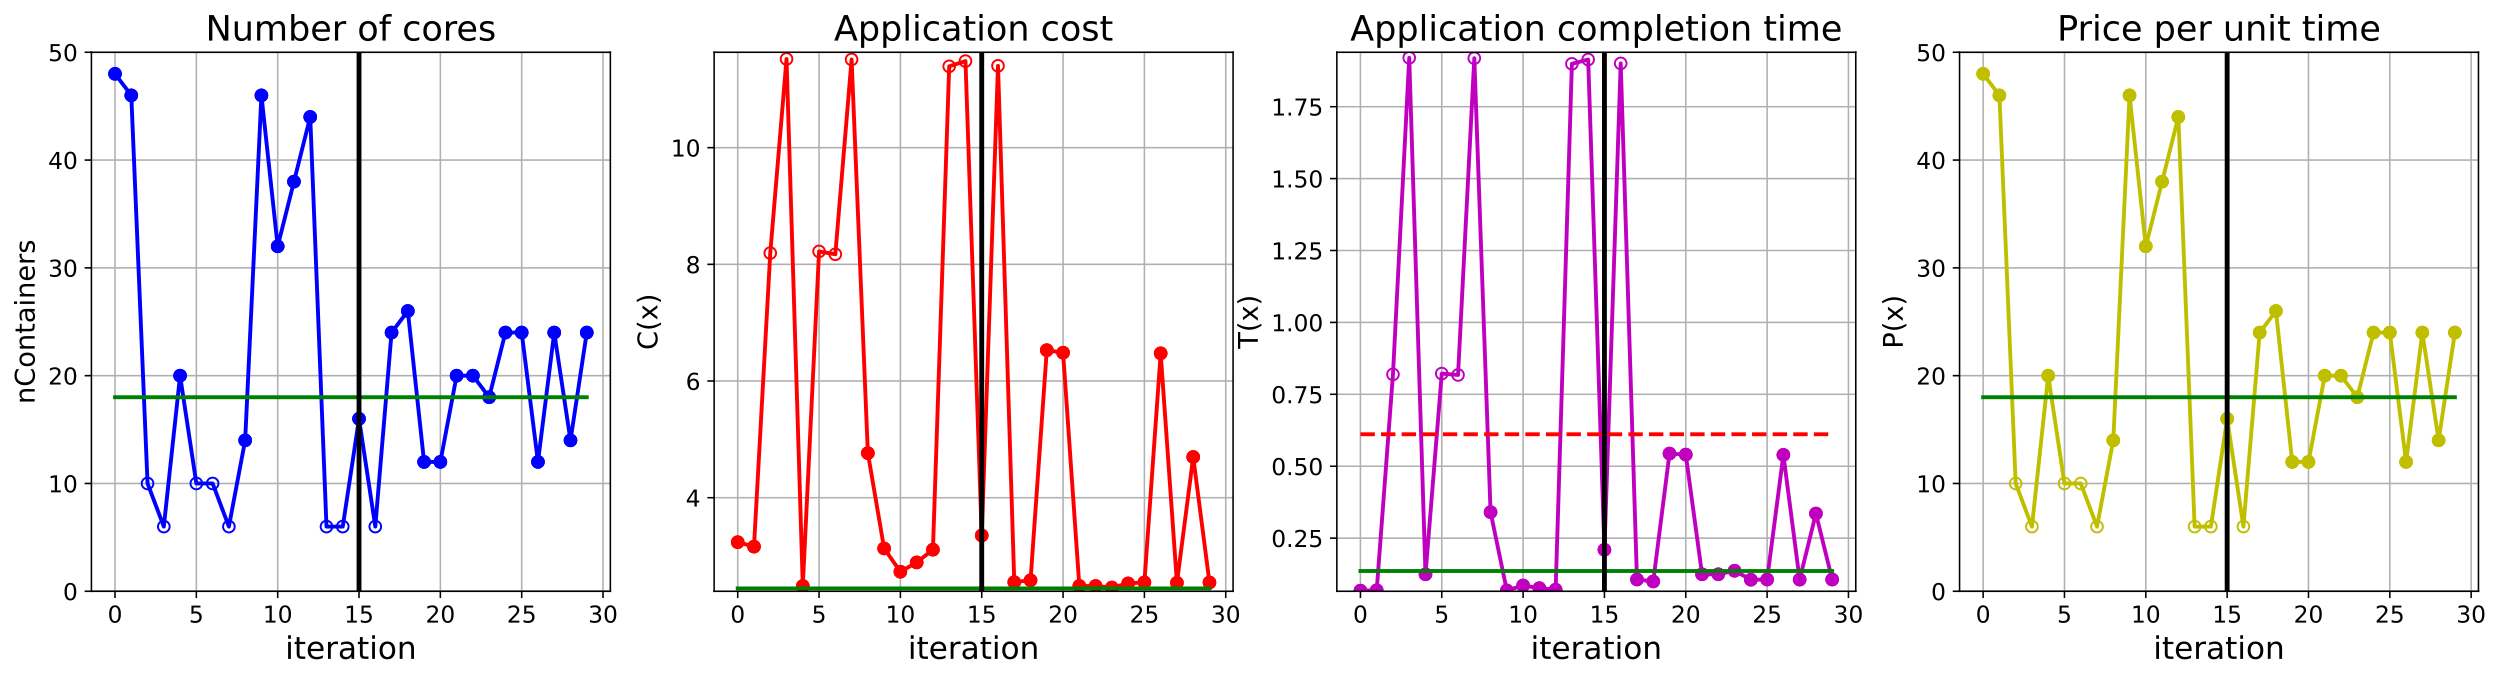 <?xml version="1.0" encoding="utf-8" standalone="no"?>
<!DOCTYPE svg PUBLIC "-//W3C//DTD SVG 1.1//EN"
  "http://www.w3.org/Graphics/SVG/1.1/DTD/svg11.dtd">
<!-- Created with matplotlib (https://matplotlib.org/) -->
<svg height="349.376pt" version="1.1" viewBox="0 0 1285.69 349.376" width="1285.69pt" xmlns="http://www.w3.org/2000/svg" xmlns:xlink="http://www.w3.org/1999/xlink">
 <defs>
  <style type="text/css">
*{stroke-linecap:butt;stroke-linejoin:round;}
  </style>
 </defs>
 <g id="figure_1">
  <g id="patch_1">
   <path d="M 0 349.376 
L 1285.69 349.376 
L 1285.69 0 
L 0 0 
z
" style="fill:#ffffff;"/>
  </g>
  <g id="axes_1">
   <g id="patch_2">
    <path d="M 47.019 304.077 
L 313.889 304.077 
L 313.889 26.877 
L 47.019 26.877 
z
" style="fill:#ffffff;"/>
   </g>
   <g id="matplotlib.axis_1">
    <g id="xtick_1">
     <g id="line2d_1">
      <path clip-path="url(#p0399f343bb)" d="M 59.15 304.077 
L 59.15 26.877 
" style="fill:none;stroke:#b0b0b0;stroke-linecap:square;stroke-width:0.8;"/>
     </g>
     <g id="line2d_2">
      <defs>
       <path d="M 0 0 
L 0 3.5 
" id="mb806fb6404" style="stroke:#000000;stroke-width:0.8;"/>
      </defs>
      <g>
       <use style="stroke:#000000;stroke-width:0.8;" x="59.15" xlink:href="#mb806fb6404" y="304.077"/>
      </g>
     </g>
     <g id="text_1">
      <!-- 0 -->
      <defs>
       <path d="M 31.781 66.406 
Q 24.172 66.406 20.328 58.906 
Q 16.5 51.422 16.5 36.375 
Q 16.5 21.391 20.328 13.891 
Q 24.172 6.391 31.781 6.391 
Q 39.453 6.391 43.281 13.891 
Q 47.125 21.391 47.125 36.375 
Q 47.125 51.422 43.281 58.906 
Q 39.453 66.406 31.781 66.406 
z
M 31.781 74.219 
Q 44.047 74.219 50.516 64.516 
Q 56.984 54.828 56.984 36.375 
Q 56.984 17.969 50.516 8.266 
Q 44.047 -1.422 31.781 -1.422 
Q 19.531 -1.422 13.062 8.266 
Q 6.594 17.969 6.594 36.375 
Q 6.594 54.828 13.062 64.516 
Q 19.531 74.219 31.781 74.219 
z
" id="DejaVuSans-48"/>
      </defs>
      <g transform="translate(55.332 320.195)scale(0.12 -0.12)">
       <use xlink:href="#DejaVuSans-48"/>
      </g>
     </g>
    </g>
    <g id="xtick_2">
     <g id="line2d_3">
      <path clip-path="url(#p0399f343bb)" d="M 100.979 304.077 
L 100.979 26.877 
" style="fill:none;stroke:#b0b0b0;stroke-linecap:square;stroke-width:0.8;"/>
     </g>
     <g id="line2d_4">
      <g>
       <use style="stroke:#000000;stroke-width:0.8;" x="100.979" xlink:href="#mb806fb6404" y="304.077"/>
      </g>
     </g>
     <g id="text_2">
      <!-- 5 -->
      <defs>
       <path d="M 10.797 72.906 
L 49.516 72.906 
L 49.516 64.594 
L 19.828 64.594 
L 19.828 46.734 
Q 21.969 47.469 24.109 47.828 
Q 26.266 48.188 28.422 48.188 
Q 40.625 48.188 47.75 41.5 
Q 54.891 34.812 54.891 23.391 
Q 54.891 11.625 47.562 5.094 
Q 40.234 -1.422 26.906 -1.422 
Q 22.312 -1.422 17.547 -0.641 
Q 12.797 0.141 7.719 1.703 
L 7.719 11.625 
Q 12.109 9.234 16.797 8.062 
Q 21.484 6.891 26.703 6.891 
Q 35.156 6.891 40.078 11.328 
Q 45.016 15.766 45.016 23.391 
Q 45.016 31 40.078 35.438 
Q 35.156 39.891 26.703 39.891 
Q 22.75 39.891 18.812 39.016 
Q 14.891 38.141 10.797 36.281 
z
" id="DejaVuSans-53"/>
      </defs>
      <g transform="translate(97.161 320.195)scale(0.12 -0.12)">
       <use xlink:href="#DejaVuSans-53"/>
      </g>
     </g>
    </g>
    <g id="xtick_3">
     <g id="line2d_5">
      <path clip-path="url(#p0399f343bb)" d="M 142.808 304.077 
L 142.808 26.877 
" style="fill:none;stroke:#b0b0b0;stroke-linecap:square;stroke-width:0.8;"/>
     </g>
     <g id="line2d_6">
      <g>
       <use style="stroke:#000000;stroke-width:0.8;" x="142.808" xlink:href="#mb806fb6404" y="304.077"/>
      </g>
     </g>
     <g id="text_3">
      <!-- 10 -->
      <defs>
       <path d="M 12.406 8.297 
L 28.516 8.297 
L 28.516 63.922 
L 10.984 60.406 
L 10.984 69.391 
L 28.422 72.906 
L 38.281 72.906 
L 38.281 8.297 
L 54.391 8.297 
L 54.391 0 
L 12.406 0 
z
" id="DejaVuSans-49"/>
      </defs>
      <g transform="translate(135.173 320.195)scale(0.12 -0.12)">
       <use xlink:href="#DejaVuSans-49"/>
       <use x="63.623" xlink:href="#DejaVuSans-48"/>
      </g>
     </g>
    </g>
    <g id="xtick_4">
     <g id="line2d_7">
      <path clip-path="url(#p0399f343bb)" d="M 184.637 304.077 
L 184.637 26.877 
" style="fill:none;stroke:#b0b0b0;stroke-linecap:square;stroke-width:0.8;"/>
     </g>
     <g id="line2d_8">
      <g>
       <use style="stroke:#000000;stroke-width:0.8;" x="184.637" xlink:href="#mb806fb6404" y="304.077"/>
      </g>
     </g>
     <g id="text_4">
      <!-- 15 -->
      <g transform="translate(177.002 320.195)scale(0.12 -0.12)">
       <use xlink:href="#DejaVuSans-49"/>
       <use x="63.623" xlink:href="#DejaVuSans-53"/>
      </g>
     </g>
    </g>
    <g id="xtick_5">
     <g id="line2d_9">
      <path clip-path="url(#p0399f343bb)" d="M 226.466 304.077 
L 226.466 26.877 
" style="fill:none;stroke:#b0b0b0;stroke-linecap:square;stroke-width:0.8;"/>
     </g>
     <g id="line2d_10">
      <g>
       <use style="stroke:#000000;stroke-width:0.8;" x="226.466" xlink:href="#mb806fb6404" y="304.077"/>
      </g>
     </g>
     <g id="text_5">
      <!-- 20 -->
      <defs>
       <path d="M 19.188 8.297 
L 53.609 8.297 
L 53.609 0 
L 7.328 0 
L 7.328 8.297 
Q 12.938 14.109 22.625 23.891 
Q 32.328 33.688 34.812 36.531 
Q 39.547 41.844 41.422 45.531 
Q 43.312 49.219 43.312 52.781 
Q 43.312 58.594 39.234 62.25 
Q 35.156 65.922 28.609 65.922 
Q 23.969 65.922 18.812 64.312 
Q 13.672 62.703 7.812 59.422 
L 7.812 69.391 
Q 13.766 71.781 18.938 73 
Q 24.125 74.219 28.422 74.219 
Q 39.75 74.219 46.484 68.547 
Q 53.219 62.891 53.219 53.422 
Q 53.219 48.922 51.531 44.891 
Q 49.859 40.875 45.406 35.406 
Q 44.188 33.984 37.641 27.219 
Q 31.109 20.453 19.188 8.297 
z
" id="DejaVuSans-50"/>
      </defs>
      <g transform="translate(218.831 320.195)scale(0.12 -0.12)">
       <use xlink:href="#DejaVuSans-50"/>
       <use x="63.623" xlink:href="#DejaVuSans-48"/>
      </g>
     </g>
    </g>
    <g id="xtick_6">
     <g id="line2d_11">
      <path clip-path="url(#p0399f343bb)" d="M 268.295 304.077 
L 268.295 26.877 
" style="fill:none;stroke:#b0b0b0;stroke-linecap:square;stroke-width:0.8;"/>
     </g>
     <g id="line2d_12">
      <g>
       <use style="stroke:#000000;stroke-width:0.8;" x="268.295" xlink:href="#mb806fb6404" y="304.077"/>
      </g>
     </g>
     <g id="text_6">
      <!-- 25 -->
      <g transform="translate(260.66 320.195)scale(0.12 -0.12)">
       <use xlink:href="#DejaVuSans-50"/>
       <use x="63.623" xlink:href="#DejaVuSans-53"/>
      </g>
     </g>
    </g>
    <g id="xtick_7">
     <g id="line2d_13">
      <path clip-path="url(#p0399f343bb)" d="M 310.124 304.077 
L 310.124 26.877 
" style="fill:none;stroke:#b0b0b0;stroke-linecap:square;stroke-width:0.8;"/>
     </g>
     <g id="line2d_14">
      <g>
       <use style="stroke:#000000;stroke-width:0.8;" x="310.124" xlink:href="#mb806fb6404" y="304.077"/>
      </g>
     </g>
     <g id="text_7">
      <!-- 30 -->
      <defs>
       <path d="M 40.578 39.312 
Q 47.656 37.797 51.625 33 
Q 55.609 28.219 55.609 21.188 
Q 55.609 10.406 48.188 4.484 
Q 40.766 -1.422 27.094 -1.422 
Q 22.516 -1.422 17.656 -0.516 
Q 12.797 0.391 7.625 2.203 
L 7.625 11.719 
Q 11.719 9.328 16.594 8.109 
Q 21.484 6.891 26.812 6.891 
Q 36.078 6.891 40.938 10.547 
Q 45.797 14.203 45.797 21.188 
Q 45.797 27.641 41.281 31.266 
Q 36.766 34.906 28.719 34.906 
L 20.219 34.906 
L 20.219 43.016 
L 29.109 43.016 
Q 36.375 43.016 40.234 45.922 
Q 44.094 48.828 44.094 54.297 
Q 44.094 59.906 40.109 62.906 
Q 36.141 65.922 28.719 65.922 
Q 24.656 65.922 20.016 65.031 
Q 15.375 64.156 9.812 62.312 
L 9.812 71.094 
Q 15.438 72.656 20.344 73.438 
Q 25.25 74.219 29.594 74.219 
Q 40.828 74.219 47.359 69.109 
Q 53.906 64.016 53.906 55.328 
Q 53.906 49.266 50.438 45.094 
Q 46.969 40.922 40.578 39.312 
z
" id="DejaVuSans-51"/>
      </defs>
      <g transform="translate(302.489 320.195)scale(0.12 -0.12)">
       <use xlink:href="#DejaVuSans-51"/>
       <use x="63.623" xlink:href="#DejaVuSans-48"/>
      </g>
     </g>
    </g>
    <g id="text_8">
     <!-- iteration -->
     <defs>
      <path d="M 9.422 54.688 
L 18.406 54.688 
L 18.406 0 
L 9.422 0 
z
M 9.422 75.984 
L 18.406 75.984 
L 18.406 64.594 
L 9.422 64.594 
z
" id="DejaVuSans-105"/>
      <path d="M 18.312 70.219 
L 18.312 54.688 
L 36.812 54.688 
L 36.812 47.703 
L 18.312 47.703 
L 18.312 18.016 
Q 18.312 11.328 20.141 9.422 
Q 21.969 7.516 27.594 7.516 
L 36.812 7.516 
L 36.812 0 
L 27.594 0 
Q 17.188 0 13.234 3.875 
Q 9.281 7.766 9.281 18.016 
L 9.281 47.703 
L 2.688 47.703 
L 2.688 54.688 
L 9.281 54.688 
L 9.281 70.219 
z
" id="DejaVuSans-116"/>
      <path d="M 56.203 29.594 
L 56.203 25.203 
L 14.891 25.203 
Q 15.484 15.922 20.484 11.062 
Q 25.484 6.203 34.422 6.203 
Q 39.594 6.203 44.453 7.469 
Q 49.312 8.734 54.109 11.281 
L 54.109 2.781 
Q 49.266 0.734 44.188 -0.344 
Q 39.109 -1.422 33.891 -1.422 
Q 20.797 -1.422 13.156 6.188 
Q 5.516 13.812 5.516 26.812 
Q 5.516 40.234 12.766 48.109 
Q 20.016 56 32.328 56 
Q 43.359 56 49.781 48.891 
Q 56.203 41.797 56.203 29.594 
z
M 47.219 32.234 
Q 47.125 39.594 43.094 43.984 
Q 39.062 48.391 32.422 48.391 
Q 24.906 48.391 20.391 44.141 
Q 15.875 39.891 15.188 32.172 
z
" id="DejaVuSans-101"/>
      <path d="M 41.109 46.297 
Q 39.594 47.172 37.812 47.578 
Q 36.031 48 33.891 48 
Q 26.266 48 22.188 43.047 
Q 18.109 38.094 18.109 28.812 
L 18.109 0 
L 9.078 0 
L 9.078 54.688 
L 18.109 54.688 
L 18.109 46.188 
Q 20.953 51.172 25.484 53.578 
Q 30.031 56 36.531 56 
Q 37.453 56 38.578 55.875 
Q 39.703 55.766 41.062 55.516 
z
" id="DejaVuSans-114"/>
      <path d="M 34.281 27.484 
Q 23.391 27.484 19.188 25 
Q 14.984 22.516 14.984 16.5 
Q 14.984 11.719 18.141 8.906 
Q 21.297 6.109 26.703 6.109 
Q 34.188 6.109 38.703 11.406 
Q 43.219 16.703 43.219 25.484 
L 43.219 27.484 
z
M 52.203 31.203 
L 52.203 0 
L 43.219 0 
L 43.219 8.297 
Q 40.141 3.328 35.547 0.953 
Q 30.953 -1.422 24.312 -1.422 
Q 15.922 -1.422 10.953 3.297 
Q 6 8.016 6 15.922 
Q 6 25.141 12.172 29.828 
Q 18.359 34.516 30.609 34.516 
L 43.219 34.516 
L 43.219 35.406 
Q 43.219 41.609 39.141 45 
Q 35.062 48.391 27.688 48.391 
Q 23 48.391 18.547 47.266 
Q 14.109 46.141 10.016 43.891 
L 10.016 52.203 
Q 14.938 54.109 19.578 55.047 
Q 24.219 56 28.609 56 
Q 40.484 56 46.344 49.844 
Q 52.203 43.703 52.203 31.203 
z
" id="DejaVuSans-97"/>
      <path d="M 30.609 48.391 
Q 23.391 48.391 19.188 42.75 
Q 14.984 37.109 14.984 27.297 
Q 14.984 17.484 19.156 11.844 
Q 23.344 6.203 30.609 6.203 
Q 37.797 6.203 41.984 11.859 
Q 46.188 17.531 46.188 27.297 
Q 46.188 37.016 41.984 42.703 
Q 37.797 48.391 30.609 48.391 
z
M 30.609 56 
Q 42.328 56 49.016 48.375 
Q 55.719 40.766 55.719 27.297 
Q 55.719 13.875 49.016 6.219 
Q 42.328 -1.422 30.609 -1.422 
Q 18.844 -1.422 12.172 6.219 
Q 5.516 13.875 5.516 27.297 
Q 5.516 40.766 12.172 48.375 
Q 18.844 56 30.609 56 
z
" id="DejaVuSans-111"/>
      <path d="M 54.891 33.016 
L 54.891 0 
L 45.906 0 
L 45.906 32.719 
Q 45.906 40.484 42.875 44.328 
Q 39.844 48.188 33.797 48.188 
Q 26.516 48.188 22.312 43.547 
Q 18.109 38.922 18.109 30.906 
L 18.109 0 
L 9.078 0 
L 9.078 54.688 
L 18.109 54.688 
L 18.109 46.188 
Q 21.344 51.125 25.703 53.562 
Q 30.078 56 35.797 56 
Q 45.219 56 50.047 50.172 
Q 54.891 44.344 54.891 33.016 
z
" id="DejaVuSans-110"/>
     </defs>
     <g transform="translate(146.658 338.848)scale(0.16 -0.16)">
      <use xlink:href="#DejaVuSans-105"/>
      <use x="27.783" xlink:href="#DejaVuSans-116"/>
      <use x="66.992" xlink:href="#DejaVuSans-101"/>
      <use x="128.516" xlink:href="#DejaVuSans-114"/>
      <use x="169.629" xlink:href="#DejaVuSans-97"/>
      <use x="230.908" xlink:href="#DejaVuSans-116"/>
      <use x="270.117" xlink:href="#DejaVuSans-105"/>
      <use x="297.9" xlink:href="#DejaVuSans-111"/>
      <use x="359.082" xlink:href="#DejaVuSans-110"/>
     </g>
    </g>
   </g>
   <g id="matplotlib.axis_2">
    <g id="ytick_1">
     <g id="line2d_15">
      <path clip-path="url(#p0399f343bb)" d="M 47.019 304.077 
L 313.889 304.077 
" style="fill:none;stroke:#b0b0b0;stroke-linecap:square;stroke-width:0.8;"/>
     </g>
     <g id="line2d_16">
      <defs>
       <path d="M 0 0 
L -3.5 0 
" id="ma21bb41d72" style="stroke:#000000;stroke-width:0.8;"/>
      </defs>
      <g>
       <use style="stroke:#000000;stroke-width:0.8;" x="47.019" xlink:href="#ma21bb41d72" y="304.077"/>
      </g>
     </g>
     <g id="text_9">
      <!-- 0 -->
      <g transform="translate(32.384 308.636)scale(0.12 -0.12)">
       <use xlink:href="#DejaVuSans-48"/>
      </g>
     </g>
    </g>
    <g id="ytick_2">
     <g id="line2d_17">
      <path clip-path="url(#p0399f343bb)" d="M 47.019 248.637 
L 313.889 248.637 
" style="fill:none;stroke:#b0b0b0;stroke-linecap:square;stroke-width:0.8;"/>
     </g>
     <g id="line2d_18">
      <g>
       <use style="stroke:#000000;stroke-width:0.8;" x="47.019" xlink:href="#ma21bb41d72" y="248.637"/>
      </g>
     </g>
     <g id="text_10">
      <!-- 10 -->
      <g transform="translate(24.749 253.196)scale(0.12 -0.12)">
       <use xlink:href="#DejaVuSans-49"/>
       <use x="63.623" xlink:href="#DejaVuSans-48"/>
      </g>
     </g>
    </g>
    <g id="ytick_3">
     <g id="line2d_19">
      <path clip-path="url(#p0399f343bb)" d="M 47.019 193.197 
L 313.889 193.197 
" style="fill:none;stroke:#b0b0b0;stroke-linecap:square;stroke-width:0.8;"/>
     </g>
     <g id="line2d_20">
      <g>
       <use style="stroke:#000000;stroke-width:0.8;" x="47.019" xlink:href="#ma21bb41d72" y="193.197"/>
      </g>
     </g>
     <g id="text_11">
      <!-- 20 -->
      <g transform="translate(24.749 197.756)scale(0.12 -0.12)">
       <use xlink:href="#DejaVuSans-50"/>
       <use x="63.623" xlink:href="#DejaVuSans-48"/>
      </g>
     </g>
    </g>
    <g id="ytick_4">
     <g id="line2d_21">
      <path clip-path="url(#p0399f343bb)" d="M 47.019 137.757 
L 313.889 137.757 
" style="fill:none;stroke:#b0b0b0;stroke-linecap:square;stroke-width:0.8;"/>
     </g>
     <g id="line2d_22">
      <g>
       <use style="stroke:#000000;stroke-width:0.8;" x="47.019" xlink:href="#ma21bb41d72" y="137.757"/>
      </g>
     </g>
     <g id="text_12">
      <!-- 30 -->
      <g transform="translate(24.749 142.316)scale(0.12 -0.12)">
       <use xlink:href="#DejaVuSans-51"/>
       <use x="63.623" xlink:href="#DejaVuSans-48"/>
      </g>
     </g>
    </g>
    <g id="ytick_5">
     <g id="line2d_23">
      <path clip-path="url(#p0399f343bb)" d="M 47.019 82.317 
L 313.889 82.317 
" style="fill:none;stroke:#b0b0b0;stroke-linecap:square;stroke-width:0.8;"/>
     </g>
     <g id="line2d_24">
      <g>
       <use style="stroke:#000000;stroke-width:0.8;" x="47.019" xlink:href="#ma21bb41d72" y="82.317"/>
      </g>
     </g>
     <g id="text_13">
      <!-- 40 -->
      <defs>
       <path d="M 37.797 64.312 
L 12.891 25.391 
L 37.797 25.391 
z
M 35.203 72.906 
L 47.609 72.906 
L 47.609 25.391 
L 58.016 25.391 
L 58.016 17.188 
L 47.609 17.188 
L 47.609 0 
L 37.797 0 
L 37.797 17.188 
L 4.891 17.188 
L 4.891 26.703 
z
" id="DejaVuSans-52"/>
      </defs>
      <g transform="translate(24.749 86.876)scale(0.12 -0.12)">
       <use xlink:href="#DejaVuSans-52"/>
       <use x="63.623" xlink:href="#DejaVuSans-48"/>
      </g>
     </g>
    </g>
    <g id="ytick_6">
     <g id="line2d_25">
      <path clip-path="url(#p0399f343bb)" d="M 47.019 26.877 
L 313.889 26.877 
" style="fill:none;stroke:#b0b0b0;stroke-linecap:square;stroke-width:0.8;"/>
     </g>
     <g id="line2d_26">
      <g>
       <use style="stroke:#000000;stroke-width:0.8;" x="47.019" xlink:href="#ma21bb41d72" y="26.877"/>
      </g>
     </g>
     <g id="text_14">
      <!-- 50 -->
      <g transform="translate(24.749 31.436)scale(0.12 -0.12)">
       <use xlink:href="#DejaVuSans-53"/>
       <use x="63.623" xlink:href="#DejaVuSans-48"/>
      </g>
     </g>
    </g>
    <g id="text_15">
     <!-- nContainers -->
     <defs>
      <path d="M 64.406 67.281 
L 64.406 56.891 
Q 59.422 61.531 53.781 63.812 
Q 48.141 66.109 41.797 66.109 
Q 29.297 66.109 22.656 58.469 
Q 16.016 50.828 16.016 36.375 
Q 16.016 21.969 22.656 14.328 
Q 29.297 6.688 41.797 6.688 
Q 48.141 6.688 53.781 8.984 
Q 59.422 11.281 64.406 15.922 
L 64.406 5.609 
Q 59.234 2.094 53.438 0.328 
Q 47.656 -1.422 41.219 -1.422 
Q 24.656 -1.422 15.125 8.703 
Q 5.609 18.844 5.609 36.375 
Q 5.609 53.953 15.125 64.078 
Q 24.656 74.219 41.219 74.219 
Q 47.75 74.219 53.531 72.484 
Q 59.328 70.75 64.406 67.281 
z
" id="DejaVuSans-67"/>
      <path d="M 44.281 53.078 
L 44.281 44.578 
Q 40.484 46.531 36.375 47.5 
Q 32.281 48.484 27.875 48.484 
Q 21.188 48.484 17.844 46.438 
Q 14.5 44.391 14.5 40.281 
Q 14.5 37.156 16.891 35.375 
Q 19.281 33.594 26.516 31.984 
L 29.594 31.297 
Q 39.156 29.25 43.188 25.516 
Q 47.219 21.781 47.219 15.094 
Q 47.219 7.469 41.188 3.016 
Q 35.156 -1.422 24.609 -1.422 
Q 20.219 -1.422 15.453 -0.562 
Q 10.688 0.297 5.422 2 
L 5.422 11.281 
Q 10.406 8.688 15.234 7.391 
Q 20.062 6.109 24.812 6.109 
Q 31.156 6.109 34.562 8.281 
Q 37.984 10.453 37.984 14.406 
Q 37.984 18.062 35.516 20.016 
Q 33.062 21.969 24.703 23.781 
L 21.578 24.516 
Q 13.234 26.266 9.516 29.906 
Q 5.812 33.547 5.812 39.891 
Q 5.812 47.609 11.281 51.797 
Q 16.75 56 26.812 56 
Q 31.781 56 36.172 55.266 
Q 40.578 54.547 44.281 53.078 
z
" id="DejaVuSans-115"/>
     </defs>
     <g transform="translate(17.838 207.767)rotate(-90)scale(0.14 -0.14)">
      <use xlink:href="#DejaVuSans-110"/>
      <use x="63.379" xlink:href="#DejaVuSans-67"/>
      <use x="133.203" xlink:href="#DejaVuSans-111"/>
      <use x="194.385" xlink:href="#DejaVuSans-110"/>
      <use x="257.764" xlink:href="#DejaVuSans-116"/>
      <use x="296.973" xlink:href="#DejaVuSans-97"/>
      <use x="358.252" xlink:href="#DejaVuSans-105"/>
      <use x="386.035" xlink:href="#DejaVuSans-110"/>
      <use x="449.414" xlink:href="#DejaVuSans-101"/>
      <use x="510.938" xlink:href="#DejaVuSans-114"/>
      <use x="552.051" xlink:href="#DejaVuSans-115"/>
     </g>
    </g>
   </g>
   <g id="line2d_27">
    <path clip-path="url(#p0399f343bb)" d="M 59.15 37.965 
L 67.516 49.053 
L 75.881 248.637 
L 84.247 270.813 
L 92.613 193.197 
L 100.979 248.637 
L 109.345 248.637 
L 117.711 270.813 
L 126.076 226.461 
L 134.442 49.053 
L 142.808 126.669 
L 151.174 93.405 
L 159.54 60.141 
L 167.905 270.813 
L 176.271 270.813 
L 184.637 215.373 
L 193.003 270.813 
L 201.369 171.021 
L 209.735 159.933 
L 218.1 237.549 
L 226.466 237.549 
L 234.832 193.197 
L 243.198 193.197 
L 251.564 204.285 
L 259.929 171.021 
L 268.295 171.021 
L 276.661 237.549 
L 285.027 171.021 
L 293.393 226.461 
L 301.759 171.021 
" style="fill:none;stroke:#0000ff;stroke-linecap:square;stroke-width:2;"/>
    <defs>
     <path d="M 0 3 
C 0.796 3 1.559 2.684 2.121 2.121 
C 2.684 1.559 3 0.796 3 0 
C 3 -0.796 2.684 -1.559 2.121 -2.121 
C 1.559 -2.684 0.796 -3 0 -3 
C -0.796 -3 -1.559 -2.684 -2.121 -2.121 
C -2.684 -1.559 -3 -0.796 -3 0 
C -3 0.796 -2.684 1.559 -2.121 2.121 
C -1.559 2.684 -0.796 3 0 3 
z
" id="m3f362a5172" style="stroke:#0000ff;"/>
    </defs>
    <g clip-path="url(#p0399f343bb)">
     <use style="fill-opacity:0;stroke:#0000ff;" x="59.15" xlink:href="#m3f362a5172" y="37.965"/>
     <use style="fill-opacity:0;stroke:#0000ff;" x="67.516" xlink:href="#m3f362a5172" y="49.053"/>
     <use style="fill-opacity:0;stroke:#0000ff;" x="75.881" xlink:href="#m3f362a5172" y="248.637"/>
     <use style="fill-opacity:0;stroke:#0000ff;" x="84.247" xlink:href="#m3f362a5172" y="270.813"/>
     <use style="fill-opacity:0;stroke:#0000ff;" x="92.613" xlink:href="#m3f362a5172" y="193.197"/>
     <use style="fill-opacity:0;stroke:#0000ff;" x="100.979" xlink:href="#m3f362a5172" y="248.637"/>
     <use style="fill-opacity:0;stroke:#0000ff;" x="109.345" xlink:href="#m3f362a5172" y="248.637"/>
     <use style="fill-opacity:0;stroke:#0000ff;" x="117.711" xlink:href="#m3f362a5172" y="270.813"/>
     <use style="fill-opacity:0;stroke:#0000ff;" x="126.076" xlink:href="#m3f362a5172" y="226.461"/>
     <use style="fill-opacity:0;stroke:#0000ff;" x="134.442" xlink:href="#m3f362a5172" y="49.053"/>
     <use style="fill-opacity:0;stroke:#0000ff;" x="142.808" xlink:href="#m3f362a5172" y="126.669"/>
     <use style="fill-opacity:0;stroke:#0000ff;" x="151.174" xlink:href="#m3f362a5172" y="93.405"/>
     <use style="fill-opacity:0;stroke:#0000ff;" x="159.54" xlink:href="#m3f362a5172" y="60.141"/>
     <use style="fill-opacity:0;stroke:#0000ff;" x="167.905" xlink:href="#m3f362a5172" y="270.813"/>
     <use style="fill-opacity:0;stroke:#0000ff;" x="176.271" xlink:href="#m3f362a5172" y="270.813"/>
     <use style="fill-opacity:0;stroke:#0000ff;" x="184.637" xlink:href="#m3f362a5172" y="215.373"/>
     <use style="fill-opacity:0;stroke:#0000ff;" x="193.003" xlink:href="#m3f362a5172" y="270.813"/>
     <use style="fill-opacity:0;stroke:#0000ff;" x="201.369" xlink:href="#m3f362a5172" y="171.021"/>
     <use style="fill-opacity:0;stroke:#0000ff;" x="209.735" xlink:href="#m3f362a5172" y="159.933"/>
     <use style="fill-opacity:0;stroke:#0000ff;" x="218.1" xlink:href="#m3f362a5172" y="237.549"/>
     <use style="fill-opacity:0;stroke:#0000ff;" x="226.466" xlink:href="#m3f362a5172" y="237.549"/>
     <use style="fill-opacity:0;stroke:#0000ff;" x="234.832" xlink:href="#m3f362a5172" y="193.197"/>
     <use style="fill-opacity:0;stroke:#0000ff;" x="243.198" xlink:href="#m3f362a5172" y="193.197"/>
     <use style="fill-opacity:0;stroke:#0000ff;" x="251.564" xlink:href="#m3f362a5172" y="204.285"/>
     <use style="fill-opacity:0;stroke:#0000ff;" x="259.929" xlink:href="#m3f362a5172" y="171.021"/>
     <use style="fill-opacity:0;stroke:#0000ff;" x="268.295" xlink:href="#m3f362a5172" y="171.021"/>
     <use style="fill-opacity:0;stroke:#0000ff;" x="276.661" xlink:href="#m3f362a5172" y="237.549"/>
     <use style="fill-opacity:0;stroke:#0000ff;" x="285.027" xlink:href="#m3f362a5172" y="171.021"/>
     <use style="fill-opacity:0;stroke:#0000ff;" x="293.393" xlink:href="#m3f362a5172" y="226.461"/>
     <use style="fill-opacity:0;stroke:#0000ff;" x="301.759" xlink:href="#m3f362a5172" y="171.021"/>
    </g>
   </g>
   <g id="line2d_28">
    <defs>
     <path d="M 0 3 
C 0.796 3 1.559 2.684 2.121 2.121 
C 2.684 1.559 3 0.796 3 0 
C 3 -0.796 2.684 -1.559 2.121 -2.121 
C 1.559 -2.684 0.796 -3 0 -3 
C -0.796 -3 -1.559 -2.684 -2.121 -2.121 
C -2.684 -1.559 -3 -0.796 -3 0 
C -3 0.796 -2.684 1.559 -2.121 2.121 
C -1.559 2.684 -0.796 3 0 3 
z
" id="mb84f875a4d" style="stroke:#0000ff;"/>
    </defs>
    <g clip-path="url(#p0399f343bb)">
     <use style="fill:#0000ff;stroke:#0000ff;" x="59.15" xlink:href="#mb84f875a4d" y="37.965"/>
    </g>
   </g>
   <g id="line2d_29">
    <g clip-path="url(#p0399f343bb)">
     <use style="fill:#0000ff;stroke:#0000ff;" x="67.516" xlink:href="#mb84f875a4d" y="49.053"/>
    </g>
   </g>
   <g id="line2d_30">
    <g clip-path="url(#p0399f343bb)">
     <use style="fill:#0000ff;stroke:#0000ff;" x="92.613" xlink:href="#mb84f875a4d" y="193.197"/>
    </g>
   </g>
   <g id="line2d_31">
    <g clip-path="url(#p0399f343bb)">
     <use style="fill:#0000ff;stroke:#0000ff;" x="126.076" xlink:href="#mb84f875a4d" y="226.461"/>
    </g>
   </g>
   <g id="line2d_32">
    <g clip-path="url(#p0399f343bb)">
     <use style="fill:#0000ff;stroke:#0000ff;" x="134.442" xlink:href="#mb84f875a4d" y="49.053"/>
    </g>
   </g>
   <g id="line2d_33">
    <g clip-path="url(#p0399f343bb)">
     <use style="fill:#0000ff;stroke:#0000ff;" x="142.808" xlink:href="#mb84f875a4d" y="126.669"/>
    </g>
   </g>
   <g id="line2d_34">
    <g clip-path="url(#p0399f343bb)">
     <use style="fill:#0000ff;stroke:#0000ff;" x="151.174" xlink:href="#mb84f875a4d" y="93.405"/>
    </g>
   </g>
   <g id="line2d_35">
    <g clip-path="url(#p0399f343bb)">
     <use style="fill:#0000ff;stroke:#0000ff;" x="159.54" xlink:href="#mb84f875a4d" y="60.141"/>
    </g>
   </g>
   <g id="line2d_36">
    <g clip-path="url(#p0399f343bb)">
     <use style="fill:#0000ff;stroke:#0000ff;" x="184.637" xlink:href="#mb84f875a4d" y="215.373"/>
    </g>
   </g>
   <g id="line2d_37">
    <g clip-path="url(#p0399f343bb)">
     <use style="fill:#0000ff;stroke:#0000ff;" x="201.369" xlink:href="#mb84f875a4d" y="171.021"/>
    </g>
   </g>
   <g id="line2d_38">
    <g clip-path="url(#p0399f343bb)">
     <use style="fill:#0000ff;stroke:#0000ff;" x="209.735" xlink:href="#mb84f875a4d" y="159.933"/>
    </g>
   </g>
   <g id="line2d_39">
    <g clip-path="url(#p0399f343bb)">
     <use style="fill:#0000ff;stroke:#0000ff;" x="218.1" xlink:href="#mb84f875a4d" y="237.549"/>
    </g>
   </g>
   <g id="line2d_40">
    <g clip-path="url(#p0399f343bb)">
     <use style="fill:#0000ff;stroke:#0000ff;" x="226.466" xlink:href="#mb84f875a4d" y="237.549"/>
    </g>
   </g>
   <g id="line2d_41">
    <g clip-path="url(#p0399f343bb)">
     <use style="fill:#0000ff;stroke:#0000ff;" x="234.832" xlink:href="#mb84f875a4d" y="193.197"/>
    </g>
   </g>
   <g id="line2d_42">
    <g clip-path="url(#p0399f343bb)">
     <use style="fill:#0000ff;stroke:#0000ff;" x="243.198" xlink:href="#mb84f875a4d" y="193.197"/>
    </g>
   </g>
   <g id="line2d_43">
    <g clip-path="url(#p0399f343bb)">
     <use style="fill:#0000ff;stroke:#0000ff;" x="251.564" xlink:href="#mb84f875a4d" y="204.285"/>
    </g>
   </g>
   <g id="line2d_44">
    <g clip-path="url(#p0399f343bb)">
     <use style="fill:#0000ff;stroke:#0000ff;" x="259.929" xlink:href="#mb84f875a4d" y="171.021"/>
    </g>
   </g>
   <g id="line2d_45">
    <g clip-path="url(#p0399f343bb)">
     <use style="fill:#0000ff;stroke:#0000ff;" x="268.295" xlink:href="#mb84f875a4d" y="171.021"/>
    </g>
   </g>
   <g id="line2d_46">
    <g clip-path="url(#p0399f343bb)">
     <use style="fill:#0000ff;stroke:#0000ff;" x="276.661" xlink:href="#mb84f875a4d" y="237.549"/>
    </g>
   </g>
   <g id="line2d_47">
    <g clip-path="url(#p0399f343bb)">
     <use style="fill:#0000ff;stroke:#0000ff;" x="285.027" xlink:href="#mb84f875a4d" y="171.021"/>
    </g>
   </g>
   <g id="line2d_48">
    <g clip-path="url(#p0399f343bb)">
     <use style="fill:#0000ff;stroke:#0000ff;" x="293.393" xlink:href="#mb84f875a4d" y="226.461"/>
    </g>
   </g>
   <g id="line2d_49">
    <g clip-path="url(#p0399f343bb)">
     <use style="fill:#0000ff;stroke:#0000ff;" x="301.759" xlink:href="#mb84f875a4d" y="171.021"/>
    </g>
   </g>
   <g id="line2d_50">
    <path clip-path="url(#p0399f343bb)" d="M 59.15 204.285 
L 67.516 204.285 
L 75.881 204.285 
L 84.247 204.285 
L 92.613 204.285 
L 100.979 204.285 
L 109.345 204.285 
L 117.711 204.285 
L 126.076 204.285 
L 134.442 204.285 
L 142.808 204.285 
L 151.174 204.285 
L 159.54 204.285 
L 167.905 204.285 
L 176.271 204.285 
L 184.637 204.285 
L 193.003 204.285 
L 201.369 204.285 
L 209.735 204.285 
L 218.1 204.285 
L 226.466 204.285 
L 234.832 204.285 
L 243.198 204.285 
L 251.564 204.285 
L 259.929 204.285 
L 268.295 204.285 
L 276.661 204.285 
L 285.027 204.285 
L 293.393 204.285 
L 301.759 204.285 
" style="fill:none;stroke:#008000;stroke-linecap:square;stroke-width:2;"/>
   </g>
   <g id="line2d_51">
    <path clip-path="url(#p0399f343bb)" d="M 184.637 304.077 
L 184.637 26.877 
" style="fill:none;stroke:#000000;stroke-linecap:square;stroke-width:2.5;"/>
   </g>
   <g id="patch_3">
    <path d="M 47.019 304.077 
L 47.019 26.877 
" style="fill:none;stroke:#000000;stroke-linecap:square;stroke-linejoin:miter;stroke-width:0.8;"/>
   </g>
   <g id="patch_4">
    <path d="M 313.889 304.077 
L 313.889 26.877 
" style="fill:none;stroke:#000000;stroke-linecap:square;stroke-linejoin:miter;stroke-width:0.8;"/>
   </g>
   <g id="patch_5">
    <path d="M 47.019 304.077 
L 313.889 304.077 
" style="fill:none;stroke:#000000;stroke-linecap:square;stroke-linejoin:miter;stroke-width:0.8;"/>
   </g>
   <g id="patch_6">
    <path d="M 47.019 26.877 
L 313.889 26.877 
" style="fill:none;stroke:#000000;stroke-linecap:square;stroke-linejoin:miter;stroke-width:0.8;"/>
   </g>
   <g id="text_16">
    <!-- Number of cores -->
    <defs>
     <path d="M 9.812 72.906 
L 23.094 72.906 
L 55.422 11.922 
L 55.422 72.906 
L 64.984 72.906 
L 64.984 0 
L 51.703 0 
L 19.391 60.984 
L 19.391 0 
L 9.812 0 
z
" id="DejaVuSans-78"/>
     <path d="M 8.5 21.578 
L 8.5 54.688 
L 17.484 54.688 
L 17.484 21.922 
Q 17.484 14.156 20.5 10.266 
Q 23.531 6.391 29.594 6.391 
Q 36.859 6.391 41.078 11.031 
Q 45.312 15.672 45.312 23.688 
L 45.312 54.688 
L 54.297 54.688 
L 54.297 0 
L 45.312 0 
L 45.312 8.406 
Q 42.047 3.422 37.719 1 
Q 33.406 -1.422 27.688 -1.422 
Q 18.266 -1.422 13.375 4.438 
Q 8.5 10.297 8.5 21.578 
z
M 31.109 56 
z
" id="DejaVuSans-117"/>
     <path d="M 52 44.188 
Q 55.375 50.25 60.062 53.125 
Q 64.75 56 71.094 56 
Q 79.641 56 84.281 50.016 
Q 88.922 44.047 88.922 33.016 
L 88.922 0 
L 79.891 0 
L 79.891 32.719 
Q 79.891 40.578 77.094 44.375 
Q 74.312 48.188 68.609 48.188 
Q 61.625 48.188 57.562 43.547 
Q 53.516 38.922 53.516 30.906 
L 53.516 0 
L 44.484 0 
L 44.484 32.719 
Q 44.484 40.625 41.703 44.406 
Q 38.922 48.188 33.109 48.188 
Q 26.219 48.188 22.156 43.531 
Q 18.109 38.875 18.109 30.906 
L 18.109 0 
L 9.078 0 
L 9.078 54.688 
L 18.109 54.688 
L 18.109 46.188 
Q 21.188 51.219 25.484 53.609 
Q 29.781 56 35.688 56 
Q 41.656 56 45.828 52.969 
Q 50 49.953 52 44.188 
z
" id="DejaVuSans-109"/>
     <path d="M 48.688 27.297 
Q 48.688 37.203 44.609 42.844 
Q 40.531 48.484 33.406 48.484 
Q 26.266 48.484 22.188 42.844 
Q 18.109 37.203 18.109 27.297 
Q 18.109 17.391 22.188 11.75 
Q 26.266 6.109 33.406 6.109 
Q 40.531 6.109 44.609 11.75 
Q 48.688 17.391 48.688 27.297 
z
M 18.109 46.391 
Q 20.953 51.266 25.266 53.625 
Q 29.594 56 35.594 56 
Q 45.562 56 51.781 48.094 
Q 58.016 40.188 58.016 27.297 
Q 58.016 14.406 51.781 6.484 
Q 45.562 -1.422 35.594 -1.422 
Q 29.594 -1.422 25.266 0.953 
Q 20.953 3.328 18.109 8.203 
L 18.109 0 
L 9.078 0 
L 9.078 75.984 
L 18.109 75.984 
z
" id="DejaVuSans-98"/>
     <path id="DejaVuSans-32"/>
     <path d="M 37.109 75.984 
L 37.109 68.5 
L 28.516 68.5 
Q 23.688 68.5 21.797 66.547 
Q 19.922 64.594 19.922 59.516 
L 19.922 54.688 
L 34.719 54.688 
L 34.719 47.703 
L 19.922 47.703 
L 19.922 0 
L 10.891 0 
L 10.891 47.703 
L 2.297 47.703 
L 2.297 54.688 
L 10.891 54.688 
L 10.891 58.5 
Q 10.891 67.625 15.141 71.797 
Q 19.391 75.984 28.609 75.984 
z
" id="DejaVuSans-102"/>
     <path d="M 48.781 52.594 
L 48.781 44.188 
Q 44.969 46.297 41.141 47.344 
Q 37.312 48.391 33.406 48.391 
Q 24.656 48.391 19.812 42.844 
Q 14.984 37.312 14.984 27.297 
Q 14.984 17.281 19.812 11.734 
Q 24.656 6.203 33.406 6.203 
Q 37.312 6.203 41.141 7.25 
Q 44.969 8.297 48.781 10.406 
L 48.781 2.094 
Q 45.016 0.344 40.984 -0.531 
Q 36.969 -1.422 32.422 -1.422 
Q 20.062 -1.422 12.781 6.344 
Q 5.516 14.109 5.516 27.297 
Q 5.516 40.672 12.859 48.328 
Q 20.219 56 33.016 56 
Q 37.156 56 41.109 55.141 
Q 45.062 54.297 48.781 52.594 
z
" id="DejaVuSans-99"/>
    </defs>
    <g transform="translate(105.725 20.877)scale(0.18 -0.18)">
     <use xlink:href="#DejaVuSans-78"/>
     <use x="74.805" xlink:href="#DejaVuSans-117"/>
     <use x="138.184" xlink:href="#DejaVuSans-109"/>
     <use x="235.596" xlink:href="#DejaVuSans-98"/>
     <use x="299.072" xlink:href="#DejaVuSans-101"/>
     <use x="360.596" xlink:href="#DejaVuSans-114"/>
     <use x="401.709" xlink:href="#DejaVuSans-32"/>
     <use x="433.496" xlink:href="#DejaVuSans-111"/>
     <use x="494.678" xlink:href="#DejaVuSans-102"/>
     <use x="529.883" xlink:href="#DejaVuSans-32"/>
     <use x="561.67" xlink:href="#DejaVuSans-99"/>
     <use x="616.65" xlink:href="#DejaVuSans-111"/>
     <use x="677.832" xlink:href="#DejaVuSans-114"/>
     <use x="716.695" xlink:href="#DejaVuSans-101"/>
     <use x="778.219" xlink:href="#DejaVuSans-115"/>
    </g>
   </g>
  </g>
  <g id="axes_2">
   <g id="patch_7">
    <path d="M 367.263 304.077 
L 634.132 304.077 
L 634.132 26.877 
L 367.263 26.877 
z
" style="fill:#ffffff;"/>
   </g>
   <g id="matplotlib.axis_3">
    <g id="xtick_8">
     <g id="line2d_52">
      <path clip-path="url(#p90730c1a5a)" d="M 379.393 304.077 
L 379.393 26.877 
" style="fill:none;stroke:#b0b0b0;stroke-linecap:square;stroke-width:0.8;"/>
     </g>
     <g id="line2d_53">
      <g>
       <use style="stroke:#000000;stroke-width:0.8;" x="379.393" xlink:href="#mb806fb6404" y="304.077"/>
      </g>
     </g>
     <g id="text_17">
      <!-- 0 -->
      <g transform="translate(375.576 320.195)scale(0.12 -0.12)">
       <use xlink:href="#DejaVuSans-48"/>
      </g>
     </g>
    </g>
    <g id="xtick_9">
     <g id="line2d_54">
      <path clip-path="url(#p90730c1a5a)" d="M 421.222 304.077 
L 421.222 26.877 
" style="fill:none;stroke:#b0b0b0;stroke-linecap:square;stroke-width:0.8;"/>
     </g>
     <g id="line2d_55">
      <g>
       <use style="stroke:#000000;stroke-width:0.8;" x="421.222" xlink:href="#mb806fb6404" y="304.077"/>
      </g>
     </g>
     <g id="text_18">
      <!-- 5 -->
      <g transform="translate(417.405 320.195)scale(0.12 -0.12)">
       <use xlink:href="#DejaVuSans-53"/>
      </g>
     </g>
    </g>
    <g id="xtick_10">
     <g id="line2d_56">
      <path clip-path="url(#p90730c1a5a)" d="M 463.051 304.077 
L 463.051 26.877 
" style="fill:none;stroke:#b0b0b0;stroke-linecap:square;stroke-width:0.8;"/>
     </g>
     <g id="line2d_57">
      <g>
       <use style="stroke:#000000;stroke-width:0.8;" x="463.051" xlink:href="#mb806fb6404" y="304.077"/>
      </g>
     </g>
     <g id="text_19">
      <!-- 10 -->
      <g transform="translate(455.416 320.195)scale(0.12 -0.12)">
       <use xlink:href="#DejaVuSans-49"/>
       <use x="63.623" xlink:href="#DejaVuSans-48"/>
      </g>
     </g>
    </g>
    <g id="xtick_11">
     <g id="line2d_58">
      <path clip-path="url(#p90730c1a5a)" d="M 504.881 304.077 
L 504.881 26.877 
" style="fill:none;stroke:#b0b0b0;stroke-linecap:square;stroke-width:0.8;"/>
     </g>
     <g id="line2d_59">
      <g>
       <use style="stroke:#000000;stroke-width:0.8;" x="504.881" xlink:href="#mb806fb6404" y="304.077"/>
      </g>
     </g>
     <g id="text_20">
      <!-- 15 -->
      <g transform="translate(497.246 320.195)scale(0.12 -0.12)">
       <use xlink:href="#DejaVuSans-49"/>
       <use x="63.623" xlink:href="#DejaVuSans-53"/>
      </g>
     </g>
    </g>
    <g id="xtick_12">
     <g id="line2d_60">
      <path clip-path="url(#p90730c1a5a)" d="M 546.71 304.077 
L 546.71 26.877 
" style="fill:none;stroke:#b0b0b0;stroke-linecap:square;stroke-width:0.8;"/>
     </g>
     <g id="line2d_61">
      <g>
       <use style="stroke:#000000;stroke-width:0.8;" x="546.71" xlink:href="#mb806fb6404" y="304.077"/>
      </g>
     </g>
     <g id="text_21">
      <!-- 20 -->
      <g transform="translate(539.075 320.195)scale(0.12 -0.12)">
       <use xlink:href="#DejaVuSans-50"/>
       <use x="63.623" xlink:href="#DejaVuSans-48"/>
      </g>
     </g>
    </g>
    <g id="xtick_13">
     <g id="line2d_62">
      <path clip-path="url(#p90730c1a5a)" d="M 588.539 304.077 
L 588.539 26.877 
" style="fill:none;stroke:#b0b0b0;stroke-linecap:square;stroke-width:0.8;"/>
     </g>
     <g id="line2d_63">
      <g>
       <use style="stroke:#000000;stroke-width:0.8;" x="588.539" xlink:href="#mb806fb6404" y="304.077"/>
      </g>
     </g>
     <g id="text_22">
      <!-- 25 -->
      <g transform="translate(580.904 320.195)scale(0.12 -0.12)">
       <use xlink:href="#DejaVuSans-50"/>
       <use x="63.623" xlink:href="#DejaVuSans-53"/>
      </g>
     </g>
    </g>
    <g id="xtick_14">
     <g id="line2d_64">
      <path clip-path="url(#p90730c1a5a)" d="M 630.368 304.077 
L 630.368 26.877 
" style="fill:none;stroke:#b0b0b0;stroke-linecap:square;stroke-width:0.8;"/>
     </g>
     <g id="line2d_65">
      <g>
       <use style="stroke:#000000;stroke-width:0.8;" x="630.368" xlink:href="#mb806fb6404" y="304.077"/>
      </g>
     </g>
     <g id="text_23">
      <!-- 30 -->
      <g transform="translate(622.733 320.195)scale(0.12 -0.12)">
       <use xlink:href="#DejaVuSans-51"/>
       <use x="63.623" xlink:href="#DejaVuSans-48"/>
      </g>
     </g>
    </g>
    <g id="text_24">
     <!-- iteration -->
     <g transform="translate(466.901 338.848)scale(0.16 -0.16)">
      <use xlink:href="#DejaVuSans-105"/>
      <use x="27.783" xlink:href="#DejaVuSans-116"/>
      <use x="66.992" xlink:href="#DejaVuSans-101"/>
      <use x="128.516" xlink:href="#DejaVuSans-114"/>
      <use x="169.629" xlink:href="#DejaVuSans-97"/>
      <use x="230.908" xlink:href="#DejaVuSans-116"/>
      <use x="270.117" xlink:href="#DejaVuSans-105"/>
      <use x="297.9" xlink:href="#DejaVuSans-111"/>
      <use x="359.082" xlink:href="#DejaVuSans-110"/>
     </g>
    </g>
   </g>
   <g id="matplotlib.axis_4">
    <g id="ytick_7">
     <g id="line2d_66">
      <path clip-path="url(#p90730c1a5a)" d="M 367.263 255.944 
L 634.132 255.944 
" style="fill:none;stroke:#b0b0b0;stroke-linecap:square;stroke-width:0.8;"/>
     </g>
     <g id="line2d_67">
      <g>
       <use style="stroke:#000000;stroke-width:0.8;" x="367.263" xlink:href="#ma21bb41d72" y="255.944"/>
      </g>
     </g>
     <g id="text_25">
      <!-- 4 -->
      <g transform="translate(352.628 260.503)scale(0.12 -0.12)">
       <use xlink:href="#DejaVuSans-52"/>
      </g>
     </g>
    </g>
    <g id="ytick_8">
     <g id="line2d_68">
      <path clip-path="url(#p90730c1a5a)" d="M 367.263 195.942 
L 634.132 195.942 
" style="fill:none;stroke:#b0b0b0;stroke-linecap:square;stroke-width:0.8;"/>
     </g>
     <g id="line2d_69">
      <g>
       <use style="stroke:#000000;stroke-width:0.8;" x="367.263" xlink:href="#ma21bb41d72" y="195.942"/>
      </g>
     </g>
     <g id="text_26">
      <!-- 6 -->
      <defs>
       <path d="M 33.016 40.375 
Q 26.375 40.375 22.484 35.828 
Q 18.609 31.297 18.609 23.391 
Q 18.609 15.531 22.484 10.953 
Q 26.375 6.391 33.016 6.391 
Q 39.656 6.391 43.531 10.953 
Q 47.406 15.531 47.406 23.391 
Q 47.406 31.297 43.531 35.828 
Q 39.656 40.375 33.016 40.375 
z
M 52.594 71.297 
L 52.594 62.312 
Q 48.875 64.062 45.094 64.984 
Q 41.312 65.922 37.594 65.922 
Q 27.828 65.922 22.672 59.328 
Q 17.531 52.734 16.797 39.406 
Q 19.672 43.656 24.016 45.922 
Q 28.375 48.188 33.594 48.188 
Q 44.578 48.188 50.953 41.516 
Q 57.328 34.859 57.328 23.391 
Q 57.328 12.156 50.688 5.359 
Q 44.047 -1.422 33.016 -1.422 
Q 20.359 -1.422 13.672 8.266 
Q 6.984 17.969 6.984 36.375 
Q 6.984 53.656 15.188 63.938 
Q 23.391 74.219 37.203 74.219 
Q 40.922 74.219 44.703 73.484 
Q 48.484 72.75 52.594 71.297 
z
" id="DejaVuSans-54"/>
      </defs>
      <g transform="translate(352.628 200.501)scale(0.12 -0.12)">
       <use xlink:href="#DejaVuSans-54"/>
      </g>
     </g>
    </g>
    <g id="ytick_9">
     <g id="line2d_70">
      <path clip-path="url(#p90730c1a5a)" d="M 367.263 135.939 
L 634.132 135.939 
" style="fill:none;stroke:#b0b0b0;stroke-linecap:square;stroke-width:0.8;"/>
     </g>
     <g id="line2d_71">
      <g>
       <use style="stroke:#000000;stroke-width:0.8;" x="367.263" xlink:href="#ma21bb41d72" y="135.939"/>
      </g>
     </g>
     <g id="text_27">
      <!-- 8 -->
      <defs>
       <path d="M 31.781 34.625 
Q 24.75 34.625 20.719 30.859 
Q 16.703 27.094 16.703 20.516 
Q 16.703 13.922 20.719 10.156 
Q 24.75 6.391 31.781 6.391 
Q 38.812 6.391 42.859 10.172 
Q 46.922 13.969 46.922 20.516 
Q 46.922 27.094 42.891 30.859 
Q 38.875 34.625 31.781 34.625 
z
M 21.922 38.812 
Q 15.578 40.375 12.031 44.719 
Q 8.5 49.078 8.5 55.328 
Q 8.5 64.062 14.719 69.141 
Q 20.953 74.219 31.781 74.219 
Q 42.672 74.219 48.875 69.141 
Q 55.078 64.062 55.078 55.328 
Q 55.078 49.078 51.531 44.719 
Q 48 40.375 41.703 38.812 
Q 48.828 37.156 52.797 32.312 
Q 56.781 27.484 56.781 20.516 
Q 56.781 9.906 50.312 4.234 
Q 43.844 -1.422 31.781 -1.422 
Q 19.734 -1.422 13.25 4.234 
Q 6.781 9.906 6.781 20.516 
Q 6.781 27.484 10.781 32.312 
Q 14.797 37.156 21.922 38.812 
z
M 18.312 54.391 
Q 18.312 48.734 21.844 45.562 
Q 25.391 42.391 31.781 42.391 
Q 38.141 42.391 41.719 45.562 
Q 45.312 48.734 45.312 54.391 
Q 45.312 60.062 41.719 63.234 
Q 38.141 66.406 31.781 66.406 
Q 25.391 66.406 21.844 63.234 
Q 18.312 60.062 18.312 54.391 
z
" id="DejaVuSans-56"/>
      </defs>
      <g transform="translate(352.628 140.498)scale(0.12 -0.12)">
       <use xlink:href="#DejaVuSans-56"/>
      </g>
     </g>
    </g>
    <g id="ytick_10">
     <g id="line2d_72">
      <path clip-path="url(#p90730c1a5a)" d="M 367.263 75.936 
L 634.132 75.936 
" style="fill:none;stroke:#b0b0b0;stroke-linecap:square;stroke-width:0.8;"/>
     </g>
     <g id="line2d_73">
      <g>
       <use style="stroke:#000000;stroke-width:0.8;" x="367.263" xlink:href="#ma21bb41d72" y="75.936"/>
      </g>
     </g>
     <g id="text_28">
      <!-- 10 -->
      <g transform="translate(344.993 80.495)scale(0.12 -0.12)">
       <use xlink:href="#DejaVuSans-49"/>
       <use x="63.623" xlink:href="#DejaVuSans-48"/>
      </g>
     </g>
    </g>
    <g id="text_29">
     <!-- C(x) -->
     <defs>
      <path d="M 31 75.875 
Q 24.469 64.656 21.281 53.656 
Q 18.109 42.672 18.109 31.391 
Q 18.109 20.125 21.312 9.062 
Q 24.516 -2 31 -13.188 
L 23.188 -13.188 
Q 15.875 -1.703 12.234 9.375 
Q 8.594 20.453 8.594 31.391 
Q 8.594 42.281 12.203 53.312 
Q 15.828 64.359 23.188 75.875 
z
" id="DejaVuSans-40"/>
      <path d="M 54.891 54.688 
L 35.109 28.078 
L 55.906 0 
L 45.312 0 
L 29.391 21.484 
L 13.484 0 
L 2.875 0 
L 24.125 28.609 
L 4.688 54.688 
L 15.281 54.688 
L 29.781 35.203 
L 44.281 54.688 
z
" id="DejaVuSans-120"/>
      <path d="M 8.016 75.875 
L 15.828 75.875 
Q 23.141 64.359 26.781 53.312 
Q 30.422 42.281 30.422 31.391 
Q 30.422 20.453 26.781 9.375 
Q 23.141 -1.703 15.828 -13.188 
L 8.016 -13.188 
Q 14.5 -2 17.703 9.062 
Q 20.906 20.125 20.906 31.391 
Q 20.906 42.672 17.703 53.656 
Q 14.5 64.656 8.016 75.875 
z
" id="DejaVuSans-41"/>
     </defs>
     <g transform="translate(338.081 179.97)rotate(-90)scale(0.14 -0.14)">
      <use xlink:href="#DejaVuSans-67"/>
      <use x="69.824" xlink:href="#DejaVuSans-40"/>
      <use x="108.838" xlink:href="#DejaVuSans-120"/>
      <use x="168.018" xlink:href="#DejaVuSans-41"/>
     </g>
    </g>
   </g>
   <g id="line2d_74">
    <path clip-path="url(#p90730c1a5a)" d="M 379.393 278.839 
L 387.759 281.112 
L 396.125 130.151 
L 404.491 30.333 
L 412.857 301.358 
L 421.222 129.309 
L 429.588 130.767 
L 437.954 30.586 
L 446.32 233.02 
L 454.686 282.055 
L 463.051 294.026 
L 471.417 289.241 
L 479.783 282.678 
L 488.149 34.115 
L 496.515 31.423 
L 504.881 275.368 
L 513.246 33.846 
L 521.612 299.387 
L 529.978 298.424 
L 538.344 180.092 
L 546.71 181.386 
L 555.075 301.361 
L 563.441 301.366 
L 571.807 302.162 
L 580.173 300.044 
L 588.539 299.484 
L 596.905 181.714 
L 605.27 299.717 
L 613.636 235.023 
L 622.002 299.553 
" style="fill:none;stroke:#ff0000;stroke-linecap:square;stroke-width:2;"/>
    <defs>
     <path d="M 0 3 
C 0.796 3 1.559 2.684 2.121 2.121 
C 2.684 1.559 3 0.796 3 0 
C 3 -0.796 2.684 -1.559 2.121 -2.121 
C 1.559 -2.684 0.796 -3 0 -3 
C -0.796 -3 -1.559 -2.684 -2.121 -2.121 
C -2.684 -1.559 -3 -0.796 -3 0 
C -3 0.796 -2.684 1.559 -2.121 2.121 
C -1.559 2.684 -0.796 3 0 3 
z
" id="m85663c7dbb" style="stroke:#ff0000;"/>
    </defs>
    <g clip-path="url(#p90730c1a5a)">
     <use style="fill-opacity:0;stroke:#ff0000;" x="379.393" xlink:href="#m85663c7dbb" y="278.839"/>
     <use style="fill-opacity:0;stroke:#ff0000;" x="387.759" xlink:href="#m85663c7dbb" y="281.112"/>
     <use style="fill-opacity:0;stroke:#ff0000;" x="396.125" xlink:href="#m85663c7dbb" y="130.151"/>
     <use style="fill-opacity:0;stroke:#ff0000;" x="404.491" xlink:href="#m85663c7dbb" y="30.333"/>
     <use style="fill-opacity:0;stroke:#ff0000;" x="412.857" xlink:href="#m85663c7dbb" y="301.358"/>
     <use style="fill-opacity:0;stroke:#ff0000;" x="421.222" xlink:href="#m85663c7dbb" y="129.309"/>
     <use style="fill-opacity:0;stroke:#ff0000;" x="429.588" xlink:href="#m85663c7dbb" y="130.767"/>
     <use style="fill-opacity:0;stroke:#ff0000;" x="437.954" xlink:href="#m85663c7dbb" y="30.586"/>
     <use style="fill-opacity:0;stroke:#ff0000;" x="446.32" xlink:href="#m85663c7dbb" y="233.02"/>
     <use style="fill-opacity:0;stroke:#ff0000;" x="454.686" xlink:href="#m85663c7dbb" y="282.055"/>
     <use style="fill-opacity:0;stroke:#ff0000;" x="463.051" xlink:href="#m85663c7dbb" y="294.026"/>
     <use style="fill-opacity:0;stroke:#ff0000;" x="471.417" xlink:href="#m85663c7dbb" y="289.241"/>
     <use style="fill-opacity:0;stroke:#ff0000;" x="479.783" xlink:href="#m85663c7dbb" y="282.678"/>
     <use style="fill-opacity:0;stroke:#ff0000;" x="488.149" xlink:href="#m85663c7dbb" y="34.115"/>
     <use style="fill-opacity:0;stroke:#ff0000;" x="496.515" xlink:href="#m85663c7dbb" y="31.423"/>
     <use style="fill-opacity:0;stroke:#ff0000;" x="504.881" xlink:href="#m85663c7dbb" y="275.368"/>
     <use style="fill-opacity:0;stroke:#ff0000;" x="513.246" xlink:href="#m85663c7dbb" y="33.846"/>
     <use style="fill-opacity:0;stroke:#ff0000;" x="521.612" xlink:href="#m85663c7dbb" y="299.387"/>
     <use style="fill-opacity:0;stroke:#ff0000;" x="529.978" xlink:href="#m85663c7dbb" y="298.424"/>
     <use style="fill-opacity:0;stroke:#ff0000;" x="538.344" xlink:href="#m85663c7dbb" y="180.092"/>
     <use style="fill-opacity:0;stroke:#ff0000;" x="546.71" xlink:href="#m85663c7dbb" y="181.386"/>
     <use style="fill-opacity:0;stroke:#ff0000;" x="555.075" xlink:href="#m85663c7dbb" y="301.361"/>
     <use style="fill-opacity:0;stroke:#ff0000;" x="563.441" xlink:href="#m85663c7dbb" y="301.366"/>
     <use style="fill-opacity:0;stroke:#ff0000;" x="571.807" xlink:href="#m85663c7dbb" y="302.162"/>
     <use style="fill-opacity:0;stroke:#ff0000;" x="580.173" xlink:href="#m85663c7dbb" y="300.044"/>
     <use style="fill-opacity:0;stroke:#ff0000;" x="588.539" xlink:href="#m85663c7dbb" y="299.484"/>
     <use style="fill-opacity:0;stroke:#ff0000;" x="596.905" xlink:href="#m85663c7dbb" y="181.714"/>
     <use style="fill-opacity:0;stroke:#ff0000;" x="605.27" xlink:href="#m85663c7dbb" y="299.717"/>
     <use style="fill-opacity:0;stroke:#ff0000;" x="613.636" xlink:href="#m85663c7dbb" y="235.023"/>
     <use style="fill-opacity:0;stroke:#ff0000;" x="622.002" xlink:href="#m85663c7dbb" y="299.553"/>
    </g>
   </g>
   <g id="line2d_75">
    <defs>
     <path d="M 0 3 
C 0.796 3 1.559 2.684 2.121 2.121 
C 2.684 1.559 3 0.796 3 0 
C 3 -0.796 2.684 -1.559 2.121 -2.121 
C 1.559 -2.684 0.796 -3 0 -3 
C -0.796 -3 -1.559 -2.684 -2.121 -2.121 
C -2.684 -1.559 -3 -0.796 -3 0 
C -3 0.796 -2.684 1.559 -2.121 2.121 
C -1.559 2.684 -0.796 3 0 3 
z
" id="m93e0bb9076" style="stroke:#ff0000;"/>
    </defs>
    <g clip-path="url(#p90730c1a5a)">
     <use style="fill:#ff0000;stroke:#ff0000;" x="379.393" xlink:href="#m93e0bb9076" y="278.839"/>
    </g>
   </g>
   <g id="line2d_76">
    <g clip-path="url(#p90730c1a5a)">
     <use style="fill:#ff0000;stroke:#ff0000;" x="387.759" xlink:href="#m93e0bb9076" y="281.112"/>
    </g>
   </g>
   <g id="line2d_77">
    <g clip-path="url(#p90730c1a5a)">
     <use style="fill:#ff0000;stroke:#ff0000;" x="412.857" xlink:href="#m93e0bb9076" y="301.358"/>
    </g>
   </g>
   <g id="line2d_78">
    <g clip-path="url(#p90730c1a5a)">
     <use style="fill:#ff0000;stroke:#ff0000;" x="446.32" xlink:href="#m93e0bb9076" y="233.02"/>
    </g>
   </g>
   <g id="line2d_79">
    <g clip-path="url(#p90730c1a5a)">
     <use style="fill:#ff0000;stroke:#ff0000;" x="454.686" xlink:href="#m93e0bb9076" y="282.055"/>
    </g>
   </g>
   <g id="line2d_80">
    <g clip-path="url(#p90730c1a5a)">
     <use style="fill:#ff0000;stroke:#ff0000;" x="463.051" xlink:href="#m93e0bb9076" y="294.026"/>
    </g>
   </g>
   <g id="line2d_81">
    <g clip-path="url(#p90730c1a5a)">
     <use style="fill:#ff0000;stroke:#ff0000;" x="471.417" xlink:href="#m93e0bb9076" y="289.241"/>
    </g>
   </g>
   <g id="line2d_82">
    <g clip-path="url(#p90730c1a5a)">
     <use style="fill:#ff0000;stroke:#ff0000;" x="479.783" xlink:href="#m93e0bb9076" y="282.678"/>
    </g>
   </g>
   <g id="line2d_83">
    <g clip-path="url(#p90730c1a5a)">
     <use style="fill:#ff0000;stroke:#ff0000;" x="504.881" xlink:href="#m93e0bb9076" y="275.368"/>
    </g>
   </g>
   <g id="line2d_84">
    <g clip-path="url(#p90730c1a5a)">
     <use style="fill:#ff0000;stroke:#ff0000;" x="521.612" xlink:href="#m93e0bb9076" y="299.387"/>
    </g>
   </g>
   <g id="line2d_85">
    <g clip-path="url(#p90730c1a5a)">
     <use style="fill:#ff0000;stroke:#ff0000;" x="529.978" xlink:href="#m93e0bb9076" y="298.424"/>
    </g>
   </g>
   <g id="line2d_86">
    <g clip-path="url(#p90730c1a5a)">
     <use style="fill:#ff0000;stroke:#ff0000;" x="538.344" xlink:href="#m93e0bb9076" y="180.092"/>
    </g>
   </g>
   <g id="line2d_87">
    <g clip-path="url(#p90730c1a5a)">
     <use style="fill:#ff0000;stroke:#ff0000;" x="546.71" xlink:href="#m93e0bb9076" y="181.386"/>
    </g>
   </g>
   <g id="line2d_88">
    <g clip-path="url(#p90730c1a5a)">
     <use style="fill:#ff0000;stroke:#ff0000;" x="555.075" xlink:href="#m93e0bb9076" y="301.361"/>
    </g>
   </g>
   <g id="line2d_89">
    <g clip-path="url(#p90730c1a5a)">
     <use style="fill:#ff0000;stroke:#ff0000;" x="563.441" xlink:href="#m93e0bb9076" y="301.366"/>
    </g>
   </g>
   <g id="line2d_90">
    <g clip-path="url(#p90730c1a5a)">
     <use style="fill:#ff0000;stroke:#ff0000;" x="571.807" xlink:href="#m93e0bb9076" y="302.162"/>
    </g>
   </g>
   <g id="line2d_91">
    <g clip-path="url(#p90730c1a5a)">
     <use style="fill:#ff0000;stroke:#ff0000;" x="580.173" xlink:href="#m93e0bb9076" y="300.044"/>
    </g>
   </g>
   <g id="line2d_92">
    <g clip-path="url(#p90730c1a5a)">
     <use style="fill:#ff0000;stroke:#ff0000;" x="588.539" xlink:href="#m93e0bb9076" y="299.484"/>
    </g>
   </g>
   <g id="line2d_93">
    <g clip-path="url(#p90730c1a5a)">
     <use style="fill:#ff0000;stroke:#ff0000;" x="596.905" xlink:href="#m93e0bb9076" y="181.714"/>
    </g>
   </g>
   <g id="line2d_94">
    <g clip-path="url(#p90730c1a5a)">
     <use style="fill:#ff0000;stroke:#ff0000;" x="605.27" xlink:href="#m93e0bb9076" y="299.717"/>
    </g>
   </g>
   <g id="line2d_95">
    <g clip-path="url(#p90730c1a5a)">
     <use style="fill:#ff0000;stroke:#ff0000;" x="613.636" xlink:href="#m93e0bb9076" y="235.023"/>
    </g>
   </g>
   <g id="line2d_96">
    <g clip-path="url(#p90730c1a5a)">
     <use style="fill:#ff0000;stroke:#ff0000;" x="622.002" xlink:href="#m93e0bb9076" y="299.553"/>
    </g>
   </g>
   <g id="line2d_97">
    <path clip-path="url(#p90730c1a5a)" d="M 379.393 302.61 
L 387.759 302.61 
L 396.125 302.61 
L 404.491 302.61 
L 412.857 302.61 
L 421.222 302.61 
L 429.588 302.61 
L 437.954 302.61 
L 446.32 302.61 
L 454.686 302.61 
L 463.051 302.61 
L 471.417 302.61 
L 479.783 302.61 
L 488.149 302.61 
L 496.515 302.61 
L 504.881 302.61 
L 513.246 302.61 
L 521.612 302.61 
L 529.978 302.61 
L 538.344 302.61 
L 546.71 302.61 
L 555.075 302.61 
L 563.441 302.61 
L 571.807 302.61 
L 580.173 302.61 
L 588.539 302.61 
L 596.905 302.61 
L 605.27 302.61 
L 613.636 302.61 
L 622.002 302.61 
" style="fill:none;stroke:#008000;stroke-linecap:square;stroke-width:2;"/>
   </g>
   <g id="line2d_98">
    <path clip-path="url(#p90730c1a5a)" d="M 504.881 304.077 
L 504.881 26.877 
" style="fill:none;stroke:#000000;stroke-linecap:square;stroke-width:2.5;"/>
   </g>
   <g id="patch_8">
    <path d="M 367.263 304.077 
L 367.263 26.877 
" style="fill:none;stroke:#000000;stroke-linecap:square;stroke-linejoin:miter;stroke-width:0.8;"/>
   </g>
   <g id="patch_9">
    <path d="M 634.132 304.077 
L 634.132 26.877 
" style="fill:none;stroke:#000000;stroke-linecap:square;stroke-linejoin:miter;stroke-width:0.8;"/>
   </g>
   <g id="patch_10">
    <path d="M 367.263 304.077 
L 634.132 304.077 
" style="fill:none;stroke:#000000;stroke-linecap:square;stroke-linejoin:miter;stroke-width:0.8;"/>
   </g>
   <g id="patch_11">
    <path d="M 367.263 26.877 
L 634.132 26.877 
" style="fill:none;stroke:#000000;stroke-linecap:square;stroke-linejoin:miter;stroke-width:0.8;"/>
   </g>
   <g id="text_30">
    <!-- Application cost -->
    <defs>
     <path d="M 34.188 63.188 
L 20.797 26.906 
L 47.609 26.906 
z
M 28.609 72.906 
L 39.797 72.906 
L 67.578 0 
L 57.328 0 
L 50.688 18.703 
L 17.828 18.703 
L 11.188 0 
L 0.781 0 
z
" id="DejaVuSans-65"/>
     <path d="M 18.109 8.203 
L 18.109 -20.797 
L 9.078 -20.797 
L 9.078 54.688 
L 18.109 54.688 
L 18.109 46.391 
Q 20.953 51.266 25.266 53.625 
Q 29.594 56 35.594 56 
Q 45.562 56 51.781 48.094 
Q 58.016 40.188 58.016 27.297 
Q 58.016 14.406 51.781 6.484 
Q 45.562 -1.422 35.594 -1.422 
Q 29.594 -1.422 25.266 0.953 
Q 20.953 3.328 18.109 8.203 
z
M 48.688 27.297 
Q 48.688 37.203 44.609 42.844 
Q 40.531 48.484 33.406 48.484 
Q 26.266 48.484 22.188 42.844 
Q 18.109 37.203 18.109 27.297 
Q 18.109 17.391 22.188 11.75 
Q 26.266 6.109 33.406 6.109 
Q 40.531 6.109 44.609 11.75 
Q 48.688 17.391 48.688 27.297 
z
" id="DejaVuSans-112"/>
     <path d="M 9.422 75.984 
L 18.406 75.984 
L 18.406 0 
L 9.422 0 
z
" id="DejaVuSans-108"/>
    </defs>
    <g transform="translate(428.878 20.877)scale(0.18 -0.18)">
     <use xlink:href="#DejaVuSans-65"/>
     <use x="68.408" xlink:href="#DejaVuSans-112"/>
     <use x="131.885" xlink:href="#DejaVuSans-112"/>
     <use x="195.361" xlink:href="#DejaVuSans-108"/>
     <use x="223.145" xlink:href="#DejaVuSans-105"/>
     <use x="250.928" xlink:href="#DejaVuSans-99"/>
     <use x="305.908" xlink:href="#DejaVuSans-97"/>
     <use x="367.188" xlink:href="#DejaVuSans-116"/>
     <use x="406.396" xlink:href="#DejaVuSans-105"/>
     <use x="434.18" xlink:href="#DejaVuSans-111"/>
     <use x="495.361" xlink:href="#DejaVuSans-110"/>
     <use x="558.74" xlink:href="#DejaVuSans-32"/>
     <use x="590.527" xlink:href="#DejaVuSans-99"/>
     <use x="645.508" xlink:href="#DejaVuSans-111"/>
     <use x="706.689" xlink:href="#DejaVuSans-115"/>
     <use x="758.789" xlink:href="#DejaVuSans-116"/>
    </g>
   </g>
  </g>
  <g id="axes_3">
   <g id="patch_12">
    <path d="M 687.506 304.077 
L 954.376 304.077 
L 954.376 26.877 
L 687.506 26.877 
z
" style="fill:#ffffff;"/>
   </g>
   <g id="matplotlib.axis_5">
    <g id="xtick_15">
     <g id="line2d_99">
      <path clip-path="url(#p677b60f9bb)" d="M 699.637 304.077 
L 699.637 26.877 
" style="fill:none;stroke:#b0b0b0;stroke-linecap:square;stroke-width:0.8;"/>
     </g>
     <g id="line2d_100">
      <g>
       <use style="stroke:#000000;stroke-width:0.8;" x="699.637" xlink:href="#mb806fb6404" y="304.077"/>
      </g>
     </g>
     <g id="text_31">
      <!-- 0 -->
      <g transform="translate(695.819 320.195)scale(0.12 -0.12)">
       <use xlink:href="#DejaVuSans-48"/>
      </g>
     </g>
    </g>
    <g id="xtick_16">
     <g id="line2d_101">
      <path clip-path="url(#p677b60f9bb)" d="M 741.466 304.077 
L 741.466 26.877 
" style="fill:none;stroke:#b0b0b0;stroke-linecap:square;stroke-width:0.8;"/>
     </g>
     <g id="line2d_102">
      <g>
       <use style="stroke:#000000;stroke-width:0.8;" x="741.466" xlink:href="#mb806fb6404" y="304.077"/>
      </g>
     </g>
     <g id="text_32">
      <!-- 5 -->
      <g transform="translate(737.648 320.195)scale(0.12 -0.12)">
       <use xlink:href="#DejaVuSans-53"/>
      </g>
     </g>
    </g>
    <g id="xtick_17">
     <g id="line2d_103">
      <path clip-path="url(#p677b60f9bb)" d="M 783.295 304.077 
L 783.295 26.877 
" style="fill:none;stroke:#b0b0b0;stroke-linecap:square;stroke-width:0.8;"/>
     </g>
     <g id="line2d_104">
      <g>
       <use style="stroke:#000000;stroke-width:0.8;" x="783.295" xlink:href="#mb806fb6404" y="304.077"/>
      </g>
     </g>
     <g id="text_33">
      <!-- 10 -->
      <g transform="translate(775.66 320.195)scale(0.12 -0.12)">
       <use xlink:href="#DejaVuSans-49"/>
       <use x="63.623" xlink:href="#DejaVuSans-48"/>
      </g>
     </g>
    </g>
    <g id="xtick_18">
     <g id="line2d_105">
      <path clip-path="url(#p677b60f9bb)" d="M 825.124 304.077 
L 825.124 26.877 
" style="fill:none;stroke:#b0b0b0;stroke-linecap:square;stroke-width:0.8;"/>
     </g>
     <g id="line2d_106">
      <g>
       <use style="stroke:#000000;stroke-width:0.8;" x="825.124" xlink:href="#mb806fb6404" y="304.077"/>
      </g>
     </g>
     <g id="text_34">
      <!-- 15 -->
      <g transform="translate(817.489 320.195)scale(0.12 -0.12)">
       <use xlink:href="#DejaVuSans-49"/>
       <use x="63.623" xlink:href="#DejaVuSans-53"/>
      </g>
     </g>
    </g>
    <g id="xtick_19">
     <g id="line2d_107">
      <path clip-path="url(#p677b60f9bb)" d="M 866.953 304.077 
L 866.953 26.877 
" style="fill:none;stroke:#b0b0b0;stroke-linecap:square;stroke-width:0.8;"/>
     </g>
     <g id="line2d_108">
      <g>
       <use style="stroke:#000000;stroke-width:0.8;" x="866.953" xlink:href="#mb806fb6404" y="304.077"/>
      </g>
     </g>
     <g id="text_35">
      <!-- 20 -->
      <g transform="translate(859.318 320.195)scale(0.12 -0.12)">
       <use xlink:href="#DejaVuSans-50"/>
       <use x="63.623" xlink:href="#DejaVuSans-48"/>
      </g>
     </g>
    </g>
    <g id="xtick_20">
     <g id="line2d_109">
      <path clip-path="url(#p677b60f9bb)" d="M 908.782 304.077 
L 908.782 26.877 
" style="fill:none;stroke:#b0b0b0;stroke-linecap:square;stroke-width:0.8;"/>
     </g>
     <g id="line2d_110">
      <g>
       <use style="stroke:#000000;stroke-width:0.8;" x="908.782" xlink:href="#mb806fb6404" y="304.077"/>
      </g>
     </g>
     <g id="text_36">
      <!-- 25 -->
      <g transform="translate(901.147 320.195)scale(0.12 -0.12)">
       <use xlink:href="#DejaVuSans-50"/>
       <use x="63.623" xlink:href="#DejaVuSans-53"/>
      </g>
     </g>
    </g>
    <g id="xtick_21">
     <g id="line2d_111">
      <path clip-path="url(#p677b60f9bb)" d="M 950.611 304.077 
L 950.611 26.877 
" style="fill:none;stroke:#b0b0b0;stroke-linecap:square;stroke-width:0.8;"/>
     </g>
     <g id="line2d_112">
      <g>
       <use style="stroke:#000000;stroke-width:0.8;" x="950.611" xlink:href="#mb806fb6404" y="304.077"/>
      </g>
     </g>
     <g id="text_37">
      <!-- 30 -->
      <g transform="translate(942.976 320.195)scale(0.12 -0.12)">
       <use xlink:href="#DejaVuSans-51"/>
       <use x="63.623" xlink:href="#DejaVuSans-48"/>
      </g>
     </g>
    </g>
    <g id="text_38">
     <!-- iteration -->
     <g transform="translate(787.145 338.848)scale(0.16 -0.16)">
      <use xlink:href="#DejaVuSans-105"/>
      <use x="27.783" xlink:href="#DejaVuSans-116"/>
      <use x="66.992" xlink:href="#DejaVuSans-101"/>
      <use x="128.516" xlink:href="#DejaVuSans-114"/>
      <use x="169.629" xlink:href="#DejaVuSans-97"/>
      <use x="230.908" xlink:href="#DejaVuSans-116"/>
      <use x="270.117" xlink:href="#DejaVuSans-105"/>
      <use x="297.9" xlink:href="#DejaVuSans-111"/>
      <use x="359.082" xlink:href="#DejaVuSans-110"/>
     </g>
    </g>
   </g>
   <g id="matplotlib.axis_6">
    <g id="ytick_11">
     <g id="line2d_113">
      <path clip-path="url(#p677b60f9bb)" d="M 687.506 276.75 
L 954.376 276.75 
" style="fill:none;stroke:#b0b0b0;stroke-linecap:square;stroke-width:0.8;"/>
     </g>
     <g id="line2d_114">
      <g>
       <use style="stroke:#000000;stroke-width:0.8;" x="687.506" xlink:href="#ma21bb41d72" y="276.75"/>
      </g>
     </g>
     <g id="text_39">
      <!-- 0.25 -->
      <defs>
       <path d="M 10.688 12.406 
L 21 12.406 
L 21 0 
L 10.688 0 
z
" id="DejaVuSans-46"/>
      </defs>
      <g transform="translate(653.788 281.31)scale(0.12 -0.12)">
       <use xlink:href="#DejaVuSans-48"/>
       <use x="63.623" xlink:href="#DejaVuSans-46"/>
       <use x="95.41" xlink:href="#DejaVuSans-50"/>
       <use x="159.033" xlink:href="#DejaVuSans-53"/>
      </g>
     </g>
    </g>
    <g id="ytick_12">
     <g id="line2d_115">
      <path clip-path="url(#p677b60f9bb)" d="M 687.506 239.77 
L 954.376 239.77 
" style="fill:none;stroke:#b0b0b0;stroke-linecap:square;stroke-width:0.8;"/>
     </g>
     <g id="line2d_116">
      <g>
       <use style="stroke:#000000;stroke-width:0.8;" x="687.506" xlink:href="#ma21bb41d72" y="239.77"/>
      </g>
     </g>
     <g id="text_40">
      <!-- 0.50 -->
      <g transform="translate(653.788 244.329)scale(0.12 -0.12)">
       <use xlink:href="#DejaVuSans-48"/>
       <use x="63.623" xlink:href="#DejaVuSans-46"/>
       <use x="95.41" xlink:href="#DejaVuSans-53"/>
       <use x="159.033" xlink:href="#DejaVuSans-48"/>
      </g>
     </g>
    </g>
    <g id="ytick_13">
     <g id="line2d_117">
      <path clip-path="url(#p677b60f9bb)" d="M 687.506 202.789 
L 954.376 202.789 
" style="fill:none;stroke:#b0b0b0;stroke-linecap:square;stroke-width:0.8;"/>
     </g>
     <g id="line2d_118">
      <g>
       <use style="stroke:#000000;stroke-width:0.8;" x="687.506" xlink:href="#ma21bb41d72" y="202.789"/>
      </g>
     </g>
     <g id="text_41">
      <!-- 0.75 -->
      <defs>
       <path d="M 8.203 72.906 
L 55.078 72.906 
L 55.078 68.703 
L 28.609 0 
L 18.312 0 
L 43.219 64.594 
L 8.203 64.594 
z
" id="DejaVuSans-55"/>
      </defs>
      <g transform="translate(653.788 207.348)scale(0.12 -0.12)">
       <use xlink:href="#DejaVuSans-48"/>
       <use x="63.623" xlink:href="#DejaVuSans-46"/>
       <use x="95.41" xlink:href="#DejaVuSans-55"/>
       <use x="159.033" xlink:href="#DejaVuSans-53"/>
      </g>
     </g>
    </g>
    <g id="ytick_14">
     <g id="line2d_119">
      <path clip-path="url(#p677b60f9bb)" d="M 687.506 165.808 
L 954.376 165.808 
" style="fill:none;stroke:#b0b0b0;stroke-linecap:square;stroke-width:0.8;"/>
     </g>
     <g id="line2d_120">
      <g>
       <use style="stroke:#000000;stroke-width:0.8;" x="687.506" xlink:href="#ma21bb41d72" y="165.808"/>
      </g>
     </g>
     <g id="text_42">
      <!-- 1.00 -->
      <g transform="translate(653.788 170.367)scale(0.12 -0.12)">
       <use xlink:href="#DejaVuSans-49"/>
       <use x="63.623" xlink:href="#DejaVuSans-46"/>
       <use x="95.41" xlink:href="#DejaVuSans-48"/>
       <use x="159.033" xlink:href="#DejaVuSans-48"/>
      </g>
     </g>
    </g>
    <g id="ytick_15">
     <g id="line2d_121">
      <path clip-path="url(#p677b60f9bb)" d="M 687.506 128.827 
L 954.376 128.827 
" style="fill:none;stroke:#b0b0b0;stroke-linecap:square;stroke-width:0.8;"/>
     </g>
     <g id="line2d_122">
      <g>
       <use style="stroke:#000000;stroke-width:0.8;" x="687.506" xlink:href="#ma21bb41d72" y="128.827"/>
      </g>
     </g>
     <g id="text_43">
      <!-- 1.25 -->
      <g transform="translate(653.788 133.386)scale(0.12 -0.12)">
       <use xlink:href="#DejaVuSans-49"/>
       <use x="63.623" xlink:href="#DejaVuSans-46"/>
       <use x="95.41" xlink:href="#DejaVuSans-50"/>
       <use x="159.033" xlink:href="#DejaVuSans-53"/>
      </g>
     </g>
    </g>
    <g id="ytick_16">
     <g id="line2d_123">
      <path clip-path="url(#p677b60f9bb)" d="M 687.506 91.846 
L 954.376 91.846 
" style="fill:none;stroke:#b0b0b0;stroke-linecap:square;stroke-width:0.8;"/>
     </g>
     <g id="line2d_124">
      <g>
       <use style="stroke:#000000;stroke-width:0.8;" x="687.506" xlink:href="#ma21bb41d72" y="91.846"/>
      </g>
     </g>
     <g id="text_44">
      <!-- 1.50 -->
      <g transform="translate(653.788 96.405)scale(0.12 -0.12)">
       <use xlink:href="#DejaVuSans-49"/>
       <use x="63.623" xlink:href="#DejaVuSans-46"/>
       <use x="95.41" xlink:href="#DejaVuSans-53"/>
       <use x="159.033" xlink:href="#DejaVuSans-48"/>
      </g>
     </g>
    </g>
    <g id="ytick_17">
     <g id="line2d_125">
      <path clip-path="url(#p677b60f9bb)" d="M 687.506 54.865 
L 954.376 54.865 
" style="fill:none;stroke:#b0b0b0;stroke-linecap:square;stroke-width:0.8;"/>
     </g>
     <g id="line2d_126">
      <g>
       <use style="stroke:#000000;stroke-width:0.8;" x="687.506" xlink:href="#ma21bb41d72" y="54.865"/>
      </g>
     </g>
     <g id="text_45">
      <!-- 1.75 -->
      <g transform="translate(653.788 59.424)scale(0.12 -0.12)">
       <use xlink:href="#DejaVuSans-49"/>
       <use x="63.623" xlink:href="#DejaVuSans-46"/>
       <use x="95.41" xlink:href="#DejaVuSans-55"/>
       <use x="159.033" xlink:href="#DejaVuSans-53"/>
      </g>
     </g>
    </g>
    <g id="text_46">
     <!-- T(x) -->
     <defs>
      <path d="M -0.297 72.906 
L 61.375 72.906 
L 61.375 64.594 
L 35.5 64.594 
L 35.5 0 
L 25.594 0 
L 25.594 64.594 
L -0.297 64.594 
z
" id="DejaVuSans-84"/>
     </defs>
     <g transform="translate(646.876 179.358)rotate(-90)scale(0.14 -0.14)">
      <use xlink:href="#DejaVuSans-84"/>
      <use x="61.084" xlink:href="#DejaVuSans-40"/>
      <use x="100.098" xlink:href="#DejaVuSans-120"/>
      <use x="159.277" xlink:href="#DejaVuSans-41"/>
     </g>
    </g>
   </g>
   <g id="line2d_127">
    <path clip-path="url(#p677b60f9bb)" d="M 699.637 303.756 
L 708.003 303.566 
L 716.368 192.539 
L 724.734 29.717 
L 733.1 295.342 
L 741.466 192.124 
L 749.832 192.842 
L 758.197 29.925 
L 766.563 263.394 
L 774.929 303.667 
L 783.295 301.108 
L 791.661 302.481 
L 800.027 303.28 
L 808.392 32.825 
L 816.758 30.613 
L 825.124 282.736 
L 833.49 32.604 
L 841.856 298.002 
L 850.221 299.03 
L 858.587 233.257 
L 866.953 233.789 
L 875.319 295.343 
L 883.685 295.344 
L 892.051 293.52 
L 900.416 298.137 
L 908.782 298.022 
L 917.148 233.924 
L 925.514 298.07 
L 933.88 264.099 
L 942.245 298.036 
" style="fill:none;stroke:#bf00bf;stroke-linecap:square;stroke-width:2;"/>
    <defs>
     <path d="M 0 3 
C 0.796 3 1.559 2.684 2.121 2.121 
C 2.684 1.559 3 0.796 3 0 
C 3 -0.796 2.684 -1.559 2.121 -2.121 
C 1.559 -2.684 0.796 -3 0 -3 
C -0.796 -3 -1.559 -2.684 -2.121 -2.121 
C -2.684 -1.559 -3 -0.796 -3 0 
C -3 0.796 -2.684 1.559 -2.121 2.121 
C -1.559 2.684 -0.796 3 0 3 
z
" id="m7a39332367" style="stroke:#bf00bf;"/>
    </defs>
    <g clip-path="url(#p677b60f9bb)">
     <use style="fill-opacity:0;stroke:#bf00bf;" x="699.637" xlink:href="#m7a39332367" y="303.756"/>
     <use style="fill-opacity:0;stroke:#bf00bf;" x="708.003" xlink:href="#m7a39332367" y="303.566"/>
     <use style="fill-opacity:0;stroke:#bf00bf;" x="716.368" xlink:href="#m7a39332367" y="192.539"/>
     <use style="fill-opacity:0;stroke:#bf00bf;" x="724.734" xlink:href="#m7a39332367" y="29.717"/>
     <use style="fill-opacity:0;stroke:#bf00bf;" x="733.1" xlink:href="#m7a39332367" y="295.342"/>
     <use style="fill-opacity:0;stroke:#bf00bf;" x="741.466" xlink:href="#m7a39332367" y="192.124"/>
     <use style="fill-opacity:0;stroke:#bf00bf;" x="749.832" xlink:href="#m7a39332367" y="192.842"/>
     <use style="fill-opacity:0;stroke:#bf00bf;" x="758.197" xlink:href="#m7a39332367" y="29.925"/>
     <use style="fill-opacity:0;stroke:#bf00bf;" x="766.563" xlink:href="#m7a39332367" y="263.394"/>
     <use style="fill-opacity:0;stroke:#bf00bf;" x="774.929" xlink:href="#m7a39332367" y="303.667"/>
     <use style="fill-opacity:0;stroke:#bf00bf;" x="783.295" xlink:href="#m7a39332367" y="301.108"/>
     <use style="fill-opacity:0;stroke:#bf00bf;" x="791.661" xlink:href="#m7a39332367" y="302.481"/>
     <use style="fill-opacity:0;stroke:#bf00bf;" x="800.027" xlink:href="#m7a39332367" y="303.28"/>
     <use style="fill-opacity:0;stroke:#bf00bf;" x="808.392" xlink:href="#m7a39332367" y="32.825"/>
     <use style="fill-opacity:0;stroke:#bf00bf;" x="816.758" xlink:href="#m7a39332367" y="30.613"/>
     <use style="fill-opacity:0;stroke:#bf00bf;" x="825.124" xlink:href="#m7a39332367" y="282.736"/>
     <use style="fill-opacity:0;stroke:#bf00bf;" x="833.49" xlink:href="#m7a39332367" y="32.604"/>
     <use style="fill-opacity:0;stroke:#bf00bf;" x="841.856" xlink:href="#m7a39332367" y="298.002"/>
     <use style="fill-opacity:0;stroke:#bf00bf;" x="850.221" xlink:href="#m7a39332367" y="299.03"/>
     <use style="fill-opacity:0;stroke:#bf00bf;" x="858.587" xlink:href="#m7a39332367" y="233.257"/>
     <use style="fill-opacity:0;stroke:#bf00bf;" x="866.953" xlink:href="#m7a39332367" y="233.789"/>
     <use style="fill-opacity:0;stroke:#bf00bf;" x="875.319" xlink:href="#m7a39332367" y="295.343"/>
     <use style="fill-opacity:0;stroke:#bf00bf;" x="883.685" xlink:href="#m7a39332367" y="295.344"/>
     <use style="fill-opacity:0;stroke:#bf00bf;" x="892.051" xlink:href="#m7a39332367" y="293.52"/>
     <use style="fill-opacity:0;stroke:#bf00bf;" x="900.416" xlink:href="#m7a39332367" y="298.137"/>
     <use style="fill-opacity:0;stroke:#bf00bf;" x="908.782" xlink:href="#m7a39332367" y="298.022"/>
     <use style="fill-opacity:0;stroke:#bf00bf;" x="917.148" xlink:href="#m7a39332367" y="233.924"/>
     <use style="fill-opacity:0;stroke:#bf00bf;" x="925.514" xlink:href="#m7a39332367" y="298.07"/>
     <use style="fill-opacity:0;stroke:#bf00bf;" x="933.88" xlink:href="#m7a39332367" y="264.099"/>
     <use style="fill-opacity:0;stroke:#bf00bf;" x="942.245" xlink:href="#m7a39332367" y="298.036"/>
    </g>
   </g>
   <g id="line2d_128">
    <defs>
     <path d="M 0 3 
C 0.796 3 1.559 2.684 2.121 2.121 
C 2.684 1.559 3 0.796 3 0 
C 3 -0.796 2.684 -1.559 2.121 -2.121 
C 1.559 -2.684 0.796 -3 0 -3 
C -0.796 -3 -1.559 -2.684 -2.121 -2.121 
C -2.684 -1.559 -3 -0.796 -3 0 
C -3 0.796 -2.684 1.559 -2.121 2.121 
C -1.559 2.684 -0.796 3 0 3 
z
" id="mb1d1b12908" style="stroke:#bf00bf;"/>
    </defs>
    <g clip-path="url(#p677b60f9bb)">
     <use style="fill:#bf00bf;stroke:#bf00bf;" x="699.637" xlink:href="#mb1d1b12908" y="303.756"/>
    </g>
   </g>
   <g id="line2d_129">
    <g clip-path="url(#p677b60f9bb)">
     <use style="fill:#bf00bf;stroke:#bf00bf;" x="708.003" xlink:href="#mb1d1b12908" y="303.566"/>
    </g>
   </g>
   <g id="line2d_130">
    <g clip-path="url(#p677b60f9bb)">
     <use style="fill:#bf00bf;stroke:#bf00bf;" x="733.1" xlink:href="#mb1d1b12908" y="295.342"/>
    </g>
   </g>
   <g id="line2d_131">
    <g clip-path="url(#p677b60f9bb)">
     <use style="fill:#bf00bf;stroke:#bf00bf;" x="766.563" xlink:href="#mb1d1b12908" y="263.394"/>
    </g>
   </g>
   <g id="line2d_132">
    <g clip-path="url(#p677b60f9bb)">
     <use style="fill:#bf00bf;stroke:#bf00bf;" x="774.929" xlink:href="#mb1d1b12908" y="303.667"/>
    </g>
   </g>
   <g id="line2d_133">
    <g clip-path="url(#p677b60f9bb)">
     <use style="fill:#bf00bf;stroke:#bf00bf;" x="783.295" xlink:href="#mb1d1b12908" y="301.108"/>
    </g>
   </g>
   <g id="line2d_134">
    <g clip-path="url(#p677b60f9bb)">
     <use style="fill:#bf00bf;stroke:#bf00bf;" x="791.661" xlink:href="#mb1d1b12908" y="302.481"/>
    </g>
   </g>
   <g id="line2d_135">
    <g clip-path="url(#p677b60f9bb)">
     <use style="fill:#bf00bf;stroke:#bf00bf;" x="800.027" xlink:href="#mb1d1b12908" y="303.28"/>
    </g>
   </g>
   <g id="line2d_136">
    <g clip-path="url(#p677b60f9bb)">
     <use style="fill:#bf00bf;stroke:#bf00bf;" x="825.124" xlink:href="#mb1d1b12908" y="282.736"/>
    </g>
   </g>
   <g id="line2d_137">
    <g clip-path="url(#p677b60f9bb)">
     <use style="fill:#bf00bf;stroke:#bf00bf;" x="841.856" xlink:href="#mb1d1b12908" y="298.002"/>
    </g>
   </g>
   <g id="line2d_138">
    <g clip-path="url(#p677b60f9bb)">
     <use style="fill:#bf00bf;stroke:#bf00bf;" x="850.221" xlink:href="#mb1d1b12908" y="299.03"/>
    </g>
   </g>
   <g id="line2d_139">
    <g clip-path="url(#p677b60f9bb)">
     <use style="fill:#bf00bf;stroke:#bf00bf;" x="858.587" xlink:href="#mb1d1b12908" y="233.257"/>
    </g>
   </g>
   <g id="line2d_140">
    <g clip-path="url(#p677b60f9bb)">
     <use style="fill:#bf00bf;stroke:#bf00bf;" x="866.953" xlink:href="#mb1d1b12908" y="233.789"/>
    </g>
   </g>
   <g id="line2d_141">
    <g clip-path="url(#p677b60f9bb)">
     <use style="fill:#bf00bf;stroke:#bf00bf;" x="875.319" xlink:href="#mb1d1b12908" y="295.343"/>
    </g>
   </g>
   <g id="line2d_142">
    <g clip-path="url(#p677b60f9bb)">
     <use style="fill:#bf00bf;stroke:#bf00bf;" x="883.685" xlink:href="#mb1d1b12908" y="295.344"/>
    </g>
   </g>
   <g id="line2d_143">
    <g clip-path="url(#p677b60f9bb)">
     <use style="fill:#bf00bf;stroke:#bf00bf;" x="892.051" xlink:href="#mb1d1b12908" y="293.52"/>
    </g>
   </g>
   <g id="line2d_144">
    <g clip-path="url(#p677b60f9bb)">
     <use style="fill:#bf00bf;stroke:#bf00bf;" x="900.416" xlink:href="#mb1d1b12908" y="298.137"/>
    </g>
   </g>
   <g id="line2d_145">
    <g clip-path="url(#p677b60f9bb)">
     <use style="fill:#bf00bf;stroke:#bf00bf;" x="908.782" xlink:href="#mb1d1b12908" y="298.022"/>
    </g>
   </g>
   <g id="line2d_146">
    <g clip-path="url(#p677b60f9bb)">
     <use style="fill:#bf00bf;stroke:#bf00bf;" x="917.148" xlink:href="#mb1d1b12908" y="233.924"/>
    </g>
   </g>
   <g id="line2d_147">
    <g clip-path="url(#p677b60f9bb)">
     <use style="fill:#bf00bf;stroke:#bf00bf;" x="925.514" xlink:href="#mb1d1b12908" y="298.07"/>
    </g>
   </g>
   <g id="line2d_148">
    <g clip-path="url(#p677b60f9bb)">
     <use style="fill:#bf00bf;stroke:#bf00bf;" x="933.88" xlink:href="#mb1d1b12908" y="264.099"/>
    </g>
   </g>
   <g id="line2d_149">
    <g clip-path="url(#p677b60f9bb)">
     <use style="fill:#bf00bf;stroke:#bf00bf;" x="942.245" xlink:href="#mb1d1b12908" y="298.036"/>
    </g>
   </g>
   <g id="line2d_150">
    <path clip-path="url(#p677b60f9bb)" d="M 699.637 223.334 
L 708.003 223.334 
L 716.368 223.334 
L 724.734 223.334 
L 733.1 223.334 
L 741.466 223.334 
L 749.832 223.334 
L 758.197 223.334 
L 766.563 223.334 
L 774.929 223.334 
L 783.295 223.334 
L 791.661 223.334 
L 800.027 223.334 
L 808.392 223.334 
L 816.758 223.334 
L 825.124 223.334 
L 833.49 223.334 
L 841.856 223.334 
L 850.221 223.334 
L 858.587 223.334 
L 866.953 223.334 
L 875.319 223.334 
L 883.685 223.334 
L 892.051 223.334 
L 900.416 223.334 
L 908.782 223.334 
L 917.148 223.334 
L 925.514 223.334 
L 933.88 223.334 
L 942.245 223.334 
" style="fill:none;stroke:#ff0000;stroke-dasharray:7.4,3.2;stroke-dashoffset:0;stroke-width:2;"/>
   </g>
   <g id="line2d_151">
    <path clip-path="url(#p677b60f9bb)" d="M 699.637 293.642 
L 708.003 293.642 
L 716.368 293.642 
L 724.734 293.642 
L 733.1 293.642 
L 741.466 293.642 
L 749.832 293.642 
L 758.197 293.642 
L 766.563 293.642 
L 774.929 293.642 
L 783.295 293.642 
L 791.661 293.642 
L 800.027 293.642 
L 808.392 293.642 
L 816.758 293.642 
L 825.124 293.642 
L 833.49 293.642 
L 841.856 293.642 
L 850.221 293.642 
L 858.587 293.642 
L 866.953 293.642 
L 875.319 293.642 
L 883.685 293.642 
L 892.051 293.642 
L 900.416 293.642 
L 908.782 293.642 
L 917.148 293.642 
L 925.514 293.642 
L 933.88 293.642 
L 942.245 293.642 
" style="fill:none;stroke:#008000;stroke-linecap:square;stroke-width:2;"/>
   </g>
   <g id="line2d_152">
    <path clip-path="url(#p677b60f9bb)" d="M 825.124 304.077 
L 825.124 26.877 
" style="fill:none;stroke:#000000;stroke-linecap:square;stroke-width:2.5;"/>
   </g>
   <g id="patch_13">
    <path d="M 687.506 304.077 
L 687.506 26.877 
" style="fill:none;stroke:#000000;stroke-linecap:square;stroke-linejoin:miter;stroke-width:0.8;"/>
   </g>
   <g id="patch_14">
    <path d="M 954.376 304.077 
L 954.376 26.877 
" style="fill:none;stroke:#000000;stroke-linecap:square;stroke-linejoin:miter;stroke-width:0.8;"/>
   </g>
   <g id="patch_15">
    <path d="M 687.506 304.077 
L 954.376 304.077 
" style="fill:none;stroke:#000000;stroke-linecap:square;stroke-linejoin:miter;stroke-width:0.8;"/>
   </g>
   <g id="patch_16">
    <path d="M 687.506 26.877 
L 954.376 26.877 
" style="fill:none;stroke:#000000;stroke-linecap:square;stroke-linejoin:miter;stroke-width:0.8;"/>
   </g>
   <g id="text_47">
    <!-- Application completion time -->
    <g transform="translate(694.387 20.877)scale(0.18 -0.18)">
     <use xlink:href="#DejaVuSans-65"/>
     <use x="68.408" xlink:href="#DejaVuSans-112"/>
     <use x="131.885" xlink:href="#DejaVuSans-112"/>
     <use x="195.361" xlink:href="#DejaVuSans-108"/>
     <use x="223.145" xlink:href="#DejaVuSans-105"/>
     <use x="250.928" xlink:href="#DejaVuSans-99"/>
     <use x="305.908" xlink:href="#DejaVuSans-97"/>
     <use x="367.188" xlink:href="#DejaVuSans-116"/>
     <use x="406.396" xlink:href="#DejaVuSans-105"/>
     <use x="434.18" xlink:href="#DejaVuSans-111"/>
     <use x="495.361" xlink:href="#DejaVuSans-110"/>
     <use x="558.74" xlink:href="#DejaVuSans-32"/>
     <use x="590.527" xlink:href="#DejaVuSans-99"/>
     <use x="645.508" xlink:href="#DejaVuSans-111"/>
     <use x="706.689" xlink:href="#DejaVuSans-109"/>
     <use x="804.102" xlink:href="#DejaVuSans-112"/>
     <use x="867.578" xlink:href="#DejaVuSans-108"/>
     <use x="895.361" xlink:href="#DejaVuSans-101"/>
     <use x="956.885" xlink:href="#DejaVuSans-116"/>
     <use x="996.094" xlink:href="#DejaVuSans-105"/>
     <use x="1023.877" xlink:href="#DejaVuSans-111"/>
     <use x="1085.059" xlink:href="#DejaVuSans-110"/>
     <use x="1148.438" xlink:href="#DejaVuSans-32"/>
     <use x="1180.225" xlink:href="#DejaVuSans-116"/>
     <use x="1219.434" xlink:href="#DejaVuSans-105"/>
     <use x="1247.217" xlink:href="#DejaVuSans-109"/>
     <use x="1344.629" xlink:href="#DejaVuSans-101"/>
    </g>
   </g>
  </g>
  <g id="axes_4">
   <g id="patch_17">
    <path d="M 1007.75 304.077 
L 1274.619 304.077 
L 1274.619 26.877 
L 1007.75 26.877 
z
" style="fill:#ffffff;"/>
   </g>
   <g id="matplotlib.axis_7">
    <g id="xtick_22">
     <g id="line2d_153">
      <path clip-path="url(#p8f12ff1469)" d="M 1019.88 304.077 
L 1019.88 26.877 
" style="fill:none;stroke:#b0b0b0;stroke-linecap:square;stroke-width:0.8;"/>
     </g>
     <g id="line2d_154">
      <g>
       <use style="stroke:#000000;stroke-width:0.8;" x="1019.88" xlink:href="#mb806fb6404" y="304.077"/>
      </g>
     </g>
     <g id="text_48">
      <!-- 0 -->
      <g transform="translate(1016.063 320.195)scale(0.12 -0.12)">
       <use xlink:href="#DejaVuSans-48"/>
      </g>
     </g>
    </g>
    <g id="xtick_23">
     <g id="line2d_155">
      <path clip-path="url(#p8f12ff1469)" d="M 1061.709 304.077 
L 1061.709 26.877 
" style="fill:none;stroke:#b0b0b0;stroke-linecap:square;stroke-width:0.8;"/>
     </g>
     <g id="line2d_156">
      <g>
       <use style="stroke:#000000;stroke-width:0.8;" x="1061.709" xlink:href="#mb806fb6404" y="304.077"/>
      </g>
     </g>
     <g id="text_49">
      <!-- 5 -->
      <g transform="translate(1057.892 320.195)scale(0.12 -0.12)">
       <use xlink:href="#DejaVuSans-53"/>
      </g>
     </g>
    </g>
    <g id="xtick_24">
     <g id="line2d_157">
      <path clip-path="url(#p8f12ff1469)" d="M 1103.538 304.077 
L 1103.538 26.877 
" style="fill:none;stroke:#b0b0b0;stroke-linecap:square;stroke-width:0.8;"/>
     </g>
     <g id="line2d_158">
      <g>
       <use style="stroke:#000000;stroke-width:0.8;" x="1103.538" xlink:href="#mb806fb6404" y="304.077"/>
      </g>
     </g>
     <g id="text_50">
      <!-- 10 -->
      <g transform="translate(1095.903 320.195)scale(0.12 -0.12)">
       <use xlink:href="#DejaVuSans-49"/>
       <use x="63.623" xlink:href="#DejaVuSans-48"/>
      </g>
     </g>
    </g>
    <g id="xtick_25">
     <g id="line2d_159">
      <path clip-path="url(#p8f12ff1469)" d="M 1145.368 304.077 
L 1145.368 26.877 
" style="fill:none;stroke:#b0b0b0;stroke-linecap:square;stroke-width:0.8;"/>
     </g>
     <g id="line2d_160">
      <g>
       <use style="stroke:#000000;stroke-width:0.8;" x="1145.368" xlink:href="#mb806fb6404" y="304.077"/>
      </g>
     </g>
     <g id="text_51">
      <!-- 15 -->
      <g transform="translate(1137.733 320.195)scale(0.12 -0.12)">
       <use xlink:href="#DejaVuSans-49"/>
       <use x="63.623" xlink:href="#DejaVuSans-53"/>
      </g>
     </g>
    </g>
    <g id="xtick_26">
     <g id="line2d_161">
      <path clip-path="url(#p8f12ff1469)" d="M 1187.197 304.077 
L 1187.197 26.877 
" style="fill:none;stroke:#b0b0b0;stroke-linecap:square;stroke-width:0.8;"/>
     </g>
     <g id="line2d_162">
      <g>
       <use style="stroke:#000000;stroke-width:0.8;" x="1187.197" xlink:href="#mb806fb6404" y="304.077"/>
      </g>
     </g>
     <g id="text_52">
      <!-- 20 -->
      <g transform="translate(1179.562 320.195)scale(0.12 -0.12)">
       <use xlink:href="#DejaVuSans-50"/>
       <use x="63.623" xlink:href="#DejaVuSans-48"/>
      </g>
     </g>
    </g>
    <g id="xtick_27">
     <g id="line2d_163">
      <path clip-path="url(#p8f12ff1469)" d="M 1229.026 304.077 
L 1229.026 26.877 
" style="fill:none;stroke:#b0b0b0;stroke-linecap:square;stroke-width:0.8;"/>
     </g>
     <g id="line2d_164">
      <g>
       <use style="stroke:#000000;stroke-width:0.8;" x="1229.026" xlink:href="#mb806fb6404" y="304.077"/>
      </g>
     </g>
     <g id="text_53">
      <!-- 25 -->
      <g transform="translate(1221.391 320.195)scale(0.12 -0.12)">
       <use xlink:href="#DejaVuSans-50"/>
       <use x="63.623" xlink:href="#DejaVuSans-53"/>
      </g>
     </g>
    </g>
    <g id="xtick_28">
     <g id="line2d_165">
      <path clip-path="url(#p8f12ff1469)" d="M 1270.855 304.077 
L 1270.855 26.877 
" style="fill:none;stroke:#b0b0b0;stroke-linecap:square;stroke-width:0.8;"/>
     </g>
     <g id="line2d_166">
      <g>
       <use style="stroke:#000000;stroke-width:0.8;" x="1270.855" xlink:href="#mb806fb6404" y="304.077"/>
      </g>
     </g>
     <g id="text_54">
      <!-- 30 -->
      <g transform="translate(1263.22 320.195)scale(0.12 -0.12)">
       <use xlink:href="#DejaVuSans-51"/>
       <use x="63.623" xlink:href="#DejaVuSans-48"/>
      </g>
     </g>
    </g>
    <g id="text_55">
     <!-- iteration -->
     <g transform="translate(1107.388 338.848)scale(0.16 -0.16)">
      <use xlink:href="#DejaVuSans-105"/>
      <use x="27.783" xlink:href="#DejaVuSans-116"/>
      <use x="66.992" xlink:href="#DejaVuSans-101"/>
      <use x="128.516" xlink:href="#DejaVuSans-114"/>
      <use x="169.629" xlink:href="#DejaVuSans-97"/>
      <use x="230.908" xlink:href="#DejaVuSans-116"/>
      <use x="270.117" xlink:href="#DejaVuSans-105"/>
      <use x="297.9" xlink:href="#DejaVuSans-111"/>
      <use x="359.082" xlink:href="#DejaVuSans-110"/>
     </g>
    </g>
   </g>
   <g id="matplotlib.axis_8">
    <g id="ytick_18">
     <g id="line2d_167">
      <path clip-path="url(#p8f12ff1469)" d="M 1007.75 304.077 
L 1274.619 304.077 
" style="fill:none;stroke:#b0b0b0;stroke-linecap:square;stroke-width:0.8;"/>
     </g>
     <g id="line2d_168">
      <g>
       <use style="stroke:#000000;stroke-width:0.8;" x="1007.75" xlink:href="#ma21bb41d72" y="304.077"/>
      </g>
     </g>
     <g id="text_56">
      <!-- 0 -->
      <g transform="translate(993.115 308.636)scale(0.12 -0.12)">
       <use xlink:href="#DejaVuSans-48"/>
      </g>
     </g>
    </g>
    <g id="ytick_19">
     <g id="line2d_169">
      <path clip-path="url(#p8f12ff1469)" d="M 1007.75 248.637 
L 1274.619 248.637 
" style="fill:none;stroke:#b0b0b0;stroke-linecap:square;stroke-width:0.8;"/>
     </g>
     <g id="line2d_170">
      <g>
       <use style="stroke:#000000;stroke-width:0.8;" x="1007.75" xlink:href="#ma21bb41d72" y="248.637"/>
      </g>
     </g>
     <g id="text_57">
      <!-- 10 -->
      <g transform="translate(985.48 253.196)scale(0.12 -0.12)">
       <use xlink:href="#DejaVuSans-49"/>
       <use x="63.623" xlink:href="#DejaVuSans-48"/>
      </g>
     </g>
    </g>
    <g id="ytick_20">
     <g id="line2d_171">
      <path clip-path="url(#p8f12ff1469)" d="M 1007.75 193.197 
L 1274.619 193.197 
" style="fill:none;stroke:#b0b0b0;stroke-linecap:square;stroke-width:0.8;"/>
     </g>
     <g id="line2d_172">
      <g>
       <use style="stroke:#000000;stroke-width:0.8;" x="1007.75" xlink:href="#ma21bb41d72" y="193.197"/>
      </g>
     </g>
     <g id="text_58">
      <!-- 20 -->
      <g transform="translate(985.48 197.756)scale(0.12 -0.12)">
       <use xlink:href="#DejaVuSans-50"/>
       <use x="63.623" xlink:href="#DejaVuSans-48"/>
      </g>
     </g>
    </g>
    <g id="ytick_21">
     <g id="line2d_173">
      <path clip-path="url(#p8f12ff1469)" d="M 1007.75 137.757 
L 1274.619 137.757 
" style="fill:none;stroke:#b0b0b0;stroke-linecap:square;stroke-width:0.8;"/>
     </g>
     <g id="line2d_174">
      <g>
       <use style="stroke:#000000;stroke-width:0.8;" x="1007.75" xlink:href="#ma21bb41d72" y="137.757"/>
      </g>
     </g>
     <g id="text_59">
      <!-- 30 -->
      <g transform="translate(985.48 142.316)scale(0.12 -0.12)">
       <use xlink:href="#DejaVuSans-51"/>
       <use x="63.623" xlink:href="#DejaVuSans-48"/>
      </g>
     </g>
    </g>
    <g id="ytick_22">
     <g id="line2d_175">
      <path clip-path="url(#p8f12ff1469)" d="M 1007.75 82.317 
L 1274.619 82.317 
" style="fill:none;stroke:#b0b0b0;stroke-linecap:square;stroke-width:0.8;"/>
     </g>
     <g id="line2d_176">
      <g>
       <use style="stroke:#000000;stroke-width:0.8;" x="1007.75" xlink:href="#ma21bb41d72" y="82.317"/>
      </g>
     </g>
     <g id="text_60">
      <!-- 40 -->
      <g transform="translate(985.48 86.876)scale(0.12 -0.12)">
       <use xlink:href="#DejaVuSans-52"/>
       <use x="63.623" xlink:href="#DejaVuSans-48"/>
      </g>
     </g>
    </g>
    <g id="ytick_23">
     <g id="line2d_177">
      <path clip-path="url(#p8f12ff1469)" d="M 1007.75 26.877 
L 1274.619 26.877 
" style="fill:none;stroke:#b0b0b0;stroke-linecap:square;stroke-width:0.8;"/>
     </g>
     <g id="line2d_178">
      <g>
       <use style="stroke:#000000;stroke-width:0.8;" x="1007.75" xlink:href="#ma21bb41d72" y="26.877"/>
      </g>
     </g>
     <g id="text_61">
      <!-- 50 -->
      <g transform="translate(985.48 31.436)scale(0.12 -0.12)">
       <use xlink:href="#DejaVuSans-53"/>
       <use x="63.623" xlink:href="#DejaVuSans-48"/>
      </g>
     </g>
    </g>
    <g id="text_62">
     <!-- P(x) -->
     <defs>
      <path d="M 19.672 64.797 
L 19.672 37.406 
L 32.078 37.406 
Q 38.969 37.406 42.719 40.969 
Q 46.484 44.531 46.484 51.125 
Q 46.484 57.672 42.719 61.234 
Q 38.969 64.797 32.078 64.797 
z
M 9.812 72.906 
L 32.078 72.906 
Q 44.344 72.906 50.609 67.359 
Q 56.891 61.812 56.891 51.125 
Q 56.891 40.328 50.609 34.812 
Q 44.344 29.297 32.078 29.297 
L 19.672 29.297 
L 19.672 0 
L 9.812 0 
z
" id="DejaVuSans-80"/>
     </defs>
     <g transform="translate(978.568 179.303)rotate(-90)scale(0.14 -0.14)">
      <use xlink:href="#DejaVuSans-80"/>
      <use x="60.303" xlink:href="#DejaVuSans-40"/>
      <use x="99.316" xlink:href="#DejaVuSans-120"/>
      <use x="158.496" xlink:href="#DejaVuSans-41"/>
     </g>
    </g>
   </g>
   <g id="line2d_179">
    <path clip-path="url(#p8f12ff1469)" d="M 1019.88 37.965 
L 1028.246 49.053 
L 1036.612 248.637 
L 1044.978 270.813 
L 1053.344 193.197 
L 1061.709 248.637 
L 1070.075 248.637 
L 1078.441 270.813 
L 1086.807 226.461 
L 1095.173 49.053 
L 1103.538 126.669 
L 1111.904 93.405 
L 1120.27 60.141 
L 1128.636 270.813 
L 1137.002 270.813 
L 1145.368 215.373 
L 1153.733 270.813 
L 1162.099 171.021 
L 1170.465 159.933 
L 1178.831 237.549 
L 1187.197 237.549 
L 1195.562 193.197 
L 1203.928 193.197 
L 1212.294 204.285 
L 1220.66 171.021 
L 1229.026 171.021 
L 1237.391 237.549 
L 1245.757 171.021 
L 1254.123 226.461 
L 1262.489 171.021 
" style="fill:none;stroke:#bfbf00;stroke-linecap:square;stroke-width:2;"/>
    <defs>
     <path d="M 0 3 
C 0.796 3 1.559 2.684 2.121 2.121 
C 2.684 1.559 3 0.796 3 0 
C 3 -0.796 2.684 -1.559 2.121 -2.121 
C 1.559 -2.684 0.796 -3 0 -3 
C -0.796 -3 -1.559 -2.684 -2.121 -2.121 
C -2.684 -1.559 -3 -0.796 -3 0 
C -3 0.796 -2.684 1.559 -2.121 2.121 
C -1.559 2.684 -0.796 3 0 3 
z
" id="m6c790962da" style="stroke:#bfbf00;"/>
    </defs>
    <g clip-path="url(#p8f12ff1469)">
     <use style="fill-opacity:0;stroke:#bfbf00;" x="1019.88" xlink:href="#m6c790962da" y="37.965"/>
     <use style="fill-opacity:0;stroke:#bfbf00;" x="1028.246" xlink:href="#m6c790962da" y="49.053"/>
     <use style="fill-opacity:0;stroke:#bfbf00;" x="1036.612" xlink:href="#m6c790962da" y="248.637"/>
     <use style="fill-opacity:0;stroke:#bfbf00;" x="1044.978" xlink:href="#m6c790962da" y="270.813"/>
     <use style="fill-opacity:0;stroke:#bfbf00;" x="1053.344" xlink:href="#m6c790962da" y="193.197"/>
     <use style="fill-opacity:0;stroke:#bfbf00;" x="1061.709" xlink:href="#m6c790962da" y="248.637"/>
     <use style="fill-opacity:0;stroke:#bfbf00;" x="1070.075" xlink:href="#m6c790962da" y="248.637"/>
     <use style="fill-opacity:0;stroke:#bfbf00;" x="1078.441" xlink:href="#m6c790962da" y="270.813"/>
     <use style="fill-opacity:0;stroke:#bfbf00;" x="1086.807" xlink:href="#m6c790962da" y="226.461"/>
     <use style="fill-opacity:0;stroke:#bfbf00;" x="1095.173" xlink:href="#m6c790962da" y="49.053"/>
     <use style="fill-opacity:0;stroke:#bfbf00;" x="1103.538" xlink:href="#m6c790962da" y="126.669"/>
     <use style="fill-opacity:0;stroke:#bfbf00;" x="1111.904" xlink:href="#m6c790962da" y="93.405"/>
     <use style="fill-opacity:0;stroke:#bfbf00;" x="1120.27" xlink:href="#m6c790962da" y="60.141"/>
     <use style="fill-opacity:0;stroke:#bfbf00;" x="1128.636" xlink:href="#m6c790962da" y="270.813"/>
     <use style="fill-opacity:0;stroke:#bfbf00;" x="1137.002" xlink:href="#m6c790962da" y="270.813"/>
     <use style="fill-opacity:0;stroke:#bfbf00;" x="1145.368" xlink:href="#m6c790962da" y="215.373"/>
     <use style="fill-opacity:0;stroke:#bfbf00;" x="1153.733" xlink:href="#m6c790962da" y="270.813"/>
     <use style="fill-opacity:0;stroke:#bfbf00;" x="1162.099" xlink:href="#m6c790962da" y="171.021"/>
     <use style="fill-opacity:0;stroke:#bfbf00;" x="1170.465" xlink:href="#m6c790962da" y="159.933"/>
     <use style="fill-opacity:0;stroke:#bfbf00;" x="1178.831" xlink:href="#m6c790962da" y="237.549"/>
     <use style="fill-opacity:0;stroke:#bfbf00;" x="1187.197" xlink:href="#m6c790962da" y="237.549"/>
     <use style="fill-opacity:0;stroke:#bfbf00;" x="1195.562" xlink:href="#m6c790962da" y="193.197"/>
     <use style="fill-opacity:0;stroke:#bfbf00;" x="1203.928" xlink:href="#m6c790962da" y="193.197"/>
     <use style="fill-opacity:0;stroke:#bfbf00;" x="1212.294" xlink:href="#m6c790962da" y="204.285"/>
     <use style="fill-opacity:0;stroke:#bfbf00;" x="1220.66" xlink:href="#m6c790962da" y="171.021"/>
     <use style="fill-opacity:0;stroke:#bfbf00;" x="1229.026" xlink:href="#m6c790962da" y="171.021"/>
     <use style="fill-opacity:0;stroke:#bfbf00;" x="1237.391" xlink:href="#m6c790962da" y="237.549"/>
     <use style="fill-opacity:0;stroke:#bfbf00;" x="1245.757" xlink:href="#m6c790962da" y="171.021"/>
     <use style="fill-opacity:0;stroke:#bfbf00;" x="1254.123" xlink:href="#m6c790962da" y="226.461"/>
     <use style="fill-opacity:0;stroke:#bfbf00;" x="1262.489" xlink:href="#m6c790962da" y="171.021"/>
    </g>
   </g>
   <g id="line2d_180">
    <defs>
     <path d="M 0 3 
C 0.796 3 1.559 2.684 2.121 2.121 
C 2.684 1.559 3 0.796 3 0 
C 3 -0.796 2.684 -1.559 2.121 -2.121 
C 1.559 -2.684 0.796 -3 0 -3 
C -0.796 -3 -1.559 -2.684 -2.121 -2.121 
C -2.684 -1.559 -3 -0.796 -3 0 
C -3 0.796 -2.684 1.559 -2.121 2.121 
C -1.559 2.684 -0.796 3 0 3 
z
" id="md9c850b21c" style="stroke:#bfbf00;"/>
    </defs>
    <g clip-path="url(#p8f12ff1469)">
     <use style="fill:#bfbf00;stroke:#bfbf00;" x="1019.88" xlink:href="#md9c850b21c" y="37.965"/>
    </g>
   </g>
   <g id="line2d_181">
    <g clip-path="url(#p8f12ff1469)">
     <use style="fill:#bfbf00;stroke:#bfbf00;" x="1028.246" xlink:href="#md9c850b21c" y="49.053"/>
    </g>
   </g>
   <g id="line2d_182">
    <g clip-path="url(#p8f12ff1469)">
     <use style="fill:#bfbf00;stroke:#bfbf00;" x="1053.344" xlink:href="#md9c850b21c" y="193.197"/>
    </g>
   </g>
   <g id="line2d_183">
    <g clip-path="url(#p8f12ff1469)">
     <use style="fill:#bfbf00;stroke:#bfbf00;" x="1086.807" xlink:href="#md9c850b21c" y="226.461"/>
    </g>
   </g>
   <g id="line2d_184">
    <g clip-path="url(#p8f12ff1469)">
     <use style="fill:#bfbf00;stroke:#bfbf00;" x="1095.173" xlink:href="#md9c850b21c" y="49.053"/>
    </g>
   </g>
   <g id="line2d_185">
    <g clip-path="url(#p8f12ff1469)">
     <use style="fill:#bfbf00;stroke:#bfbf00;" x="1103.538" xlink:href="#md9c850b21c" y="126.669"/>
    </g>
   </g>
   <g id="line2d_186">
    <g clip-path="url(#p8f12ff1469)">
     <use style="fill:#bfbf00;stroke:#bfbf00;" x="1111.904" xlink:href="#md9c850b21c" y="93.405"/>
    </g>
   </g>
   <g id="line2d_187">
    <g clip-path="url(#p8f12ff1469)">
     <use style="fill:#bfbf00;stroke:#bfbf00;" x="1120.27" xlink:href="#md9c850b21c" y="60.141"/>
    </g>
   </g>
   <g id="line2d_188">
    <g clip-path="url(#p8f12ff1469)">
     <use style="fill:#bfbf00;stroke:#bfbf00;" x="1145.368" xlink:href="#md9c850b21c" y="215.373"/>
    </g>
   </g>
   <g id="line2d_189">
    <g clip-path="url(#p8f12ff1469)">
     <use style="fill:#bfbf00;stroke:#bfbf00;" x="1162.099" xlink:href="#md9c850b21c" y="171.021"/>
    </g>
   </g>
   <g id="line2d_190">
    <g clip-path="url(#p8f12ff1469)">
     <use style="fill:#bfbf00;stroke:#bfbf00;" x="1170.465" xlink:href="#md9c850b21c" y="159.933"/>
    </g>
   </g>
   <g id="line2d_191">
    <g clip-path="url(#p8f12ff1469)">
     <use style="fill:#bfbf00;stroke:#bfbf00;" x="1178.831" xlink:href="#md9c850b21c" y="237.549"/>
    </g>
   </g>
   <g id="line2d_192">
    <g clip-path="url(#p8f12ff1469)">
     <use style="fill:#bfbf00;stroke:#bfbf00;" x="1187.197" xlink:href="#md9c850b21c" y="237.549"/>
    </g>
   </g>
   <g id="line2d_193">
    <g clip-path="url(#p8f12ff1469)">
     <use style="fill:#bfbf00;stroke:#bfbf00;" x="1195.562" xlink:href="#md9c850b21c" y="193.197"/>
    </g>
   </g>
   <g id="line2d_194">
    <g clip-path="url(#p8f12ff1469)">
     <use style="fill:#bfbf00;stroke:#bfbf00;" x="1203.928" xlink:href="#md9c850b21c" y="193.197"/>
    </g>
   </g>
   <g id="line2d_195">
    <g clip-path="url(#p8f12ff1469)">
     <use style="fill:#bfbf00;stroke:#bfbf00;" x="1212.294" xlink:href="#md9c850b21c" y="204.285"/>
    </g>
   </g>
   <g id="line2d_196">
    <g clip-path="url(#p8f12ff1469)">
     <use style="fill:#bfbf00;stroke:#bfbf00;" x="1220.66" xlink:href="#md9c850b21c" y="171.021"/>
    </g>
   </g>
   <g id="line2d_197">
    <g clip-path="url(#p8f12ff1469)">
     <use style="fill:#bfbf00;stroke:#bfbf00;" x="1229.026" xlink:href="#md9c850b21c" y="171.021"/>
    </g>
   </g>
   <g id="line2d_198">
    <g clip-path="url(#p8f12ff1469)">
     <use style="fill:#bfbf00;stroke:#bfbf00;" x="1237.391" xlink:href="#md9c850b21c" y="237.549"/>
    </g>
   </g>
   <g id="line2d_199">
    <g clip-path="url(#p8f12ff1469)">
     <use style="fill:#bfbf00;stroke:#bfbf00;" x="1245.757" xlink:href="#md9c850b21c" y="171.021"/>
    </g>
   </g>
   <g id="line2d_200">
    <g clip-path="url(#p8f12ff1469)">
     <use style="fill:#bfbf00;stroke:#bfbf00;" x="1254.123" xlink:href="#md9c850b21c" y="226.461"/>
    </g>
   </g>
   <g id="line2d_201">
    <g clip-path="url(#p8f12ff1469)">
     <use style="fill:#bfbf00;stroke:#bfbf00;" x="1262.489" xlink:href="#md9c850b21c" y="171.021"/>
    </g>
   </g>
   <g id="line2d_202">
    <path clip-path="url(#p8f12ff1469)" d="M 1019.88 204.285 
L 1028.246 204.285 
L 1036.612 204.285 
L 1044.978 204.285 
L 1053.344 204.285 
L 1061.709 204.285 
L 1070.075 204.285 
L 1078.441 204.285 
L 1086.807 204.285 
L 1095.173 204.285 
L 1103.538 204.285 
L 1111.904 204.285 
L 1120.27 204.285 
L 1128.636 204.285 
L 1137.002 204.285 
L 1145.368 204.285 
L 1153.733 204.285 
L 1162.099 204.285 
L 1170.465 204.285 
L 1178.831 204.285 
L 1187.197 204.285 
L 1195.562 204.285 
L 1203.928 204.285 
L 1212.294 204.285 
L 1220.66 204.285 
L 1229.026 204.285 
L 1237.391 204.285 
L 1245.757 204.285 
L 1254.123 204.285 
L 1262.489 204.285 
" style="fill:none;stroke:#008000;stroke-linecap:square;stroke-width:2;"/>
   </g>
   <g id="line2d_203">
    <path clip-path="url(#p8f12ff1469)" d="M 1145.368 304.077 
L 1145.368 26.877 
" style="fill:none;stroke:#000000;stroke-linecap:square;stroke-width:2.5;"/>
   </g>
   <g id="patch_18">
    <path d="M 1007.75 304.077 
L 1007.75 26.877 
" style="fill:none;stroke:#000000;stroke-linecap:square;stroke-linejoin:miter;stroke-width:0.8;"/>
   </g>
   <g id="patch_19">
    <path d="M 1274.619 304.077 
L 1274.619 26.877 
" style="fill:none;stroke:#000000;stroke-linecap:square;stroke-linejoin:miter;stroke-width:0.8;"/>
   </g>
   <g id="patch_20">
    <path d="M 1007.75 304.077 
L 1274.619 304.077 
" style="fill:none;stroke:#000000;stroke-linecap:square;stroke-linejoin:miter;stroke-width:0.8;"/>
   </g>
   <g id="patch_21">
    <path d="M 1007.75 26.877 
L 1274.619 26.877 
" style="fill:none;stroke:#000000;stroke-linecap:square;stroke-linejoin:miter;stroke-width:0.8;"/>
   </g>
   <g id="text_63">
    <!-- Price per unit time -->
    <g transform="translate(1057.928 20.877)scale(0.18 -0.18)">
     <use xlink:href="#DejaVuSans-80"/>
     <use x="58.553" xlink:href="#DejaVuSans-114"/>
     <use x="99.666" xlink:href="#DejaVuSans-105"/>
     <use x="127.449" xlink:href="#DejaVuSans-99"/>
     <use x="182.43" xlink:href="#DejaVuSans-101"/>
     <use x="243.953" xlink:href="#DejaVuSans-32"/>
     <use x="275.74" xlink:href="#DejaVuSans-112"/>
     <use x="339.217" xlink:href="#DejaVuSans-101"/>
     <use x="400.74" xlink:href="#DejaVuSans-114"/>
     <use x="441.854" xlink:href="#DejaVuSans-32"/>
     <use x="473.641" xlink:href="#DejaVuSans-117"/>
     <use x="537.02" xlink:href="#DejaVuSans-110"/>
     <use x="600.398" xlink:href="#DejaVuSans-105"/>
     <use x="628.182" xlink:href="#DejaVuSans-116"/>
     <use x="667.391" xlink:href="#DejaVuSans-32"/>
     <use x="699.178" xlink:href="#DejaVuSans-116"/>
     <use x="738.387" xlink:href="#DejaVuSans-105"/>
     <use x="766.17" xlink:href="#DejaVuSans-109"/>
     <use x="863.582" xlink:href="#DejaVuSans-101"/>
    </g>
   </g>
  </g>
 </g>
 <defs>
  <clipPath id="p0399f343bb">
   <rect height="277.2" width="266.87" x="47.019" y="26.877"/>
  </clipPath>
  <clipPath id="p90730c1a5a">
   <rect height="277.2" width="266.87" x="367.263" y="26.877"/>
  </clipPath>
  <clipPath id="p677b60f9bb">
   <rect height="277.2" width="266.87" x="687.506" y="26.877"/>
  </clipPath>
  <clipPath id="p8f12ff1469">
   <rect height="277.2" width="266.87" x="1007.75" y="26.877"/>
  </clipPath>
 </defs>
</svg>
